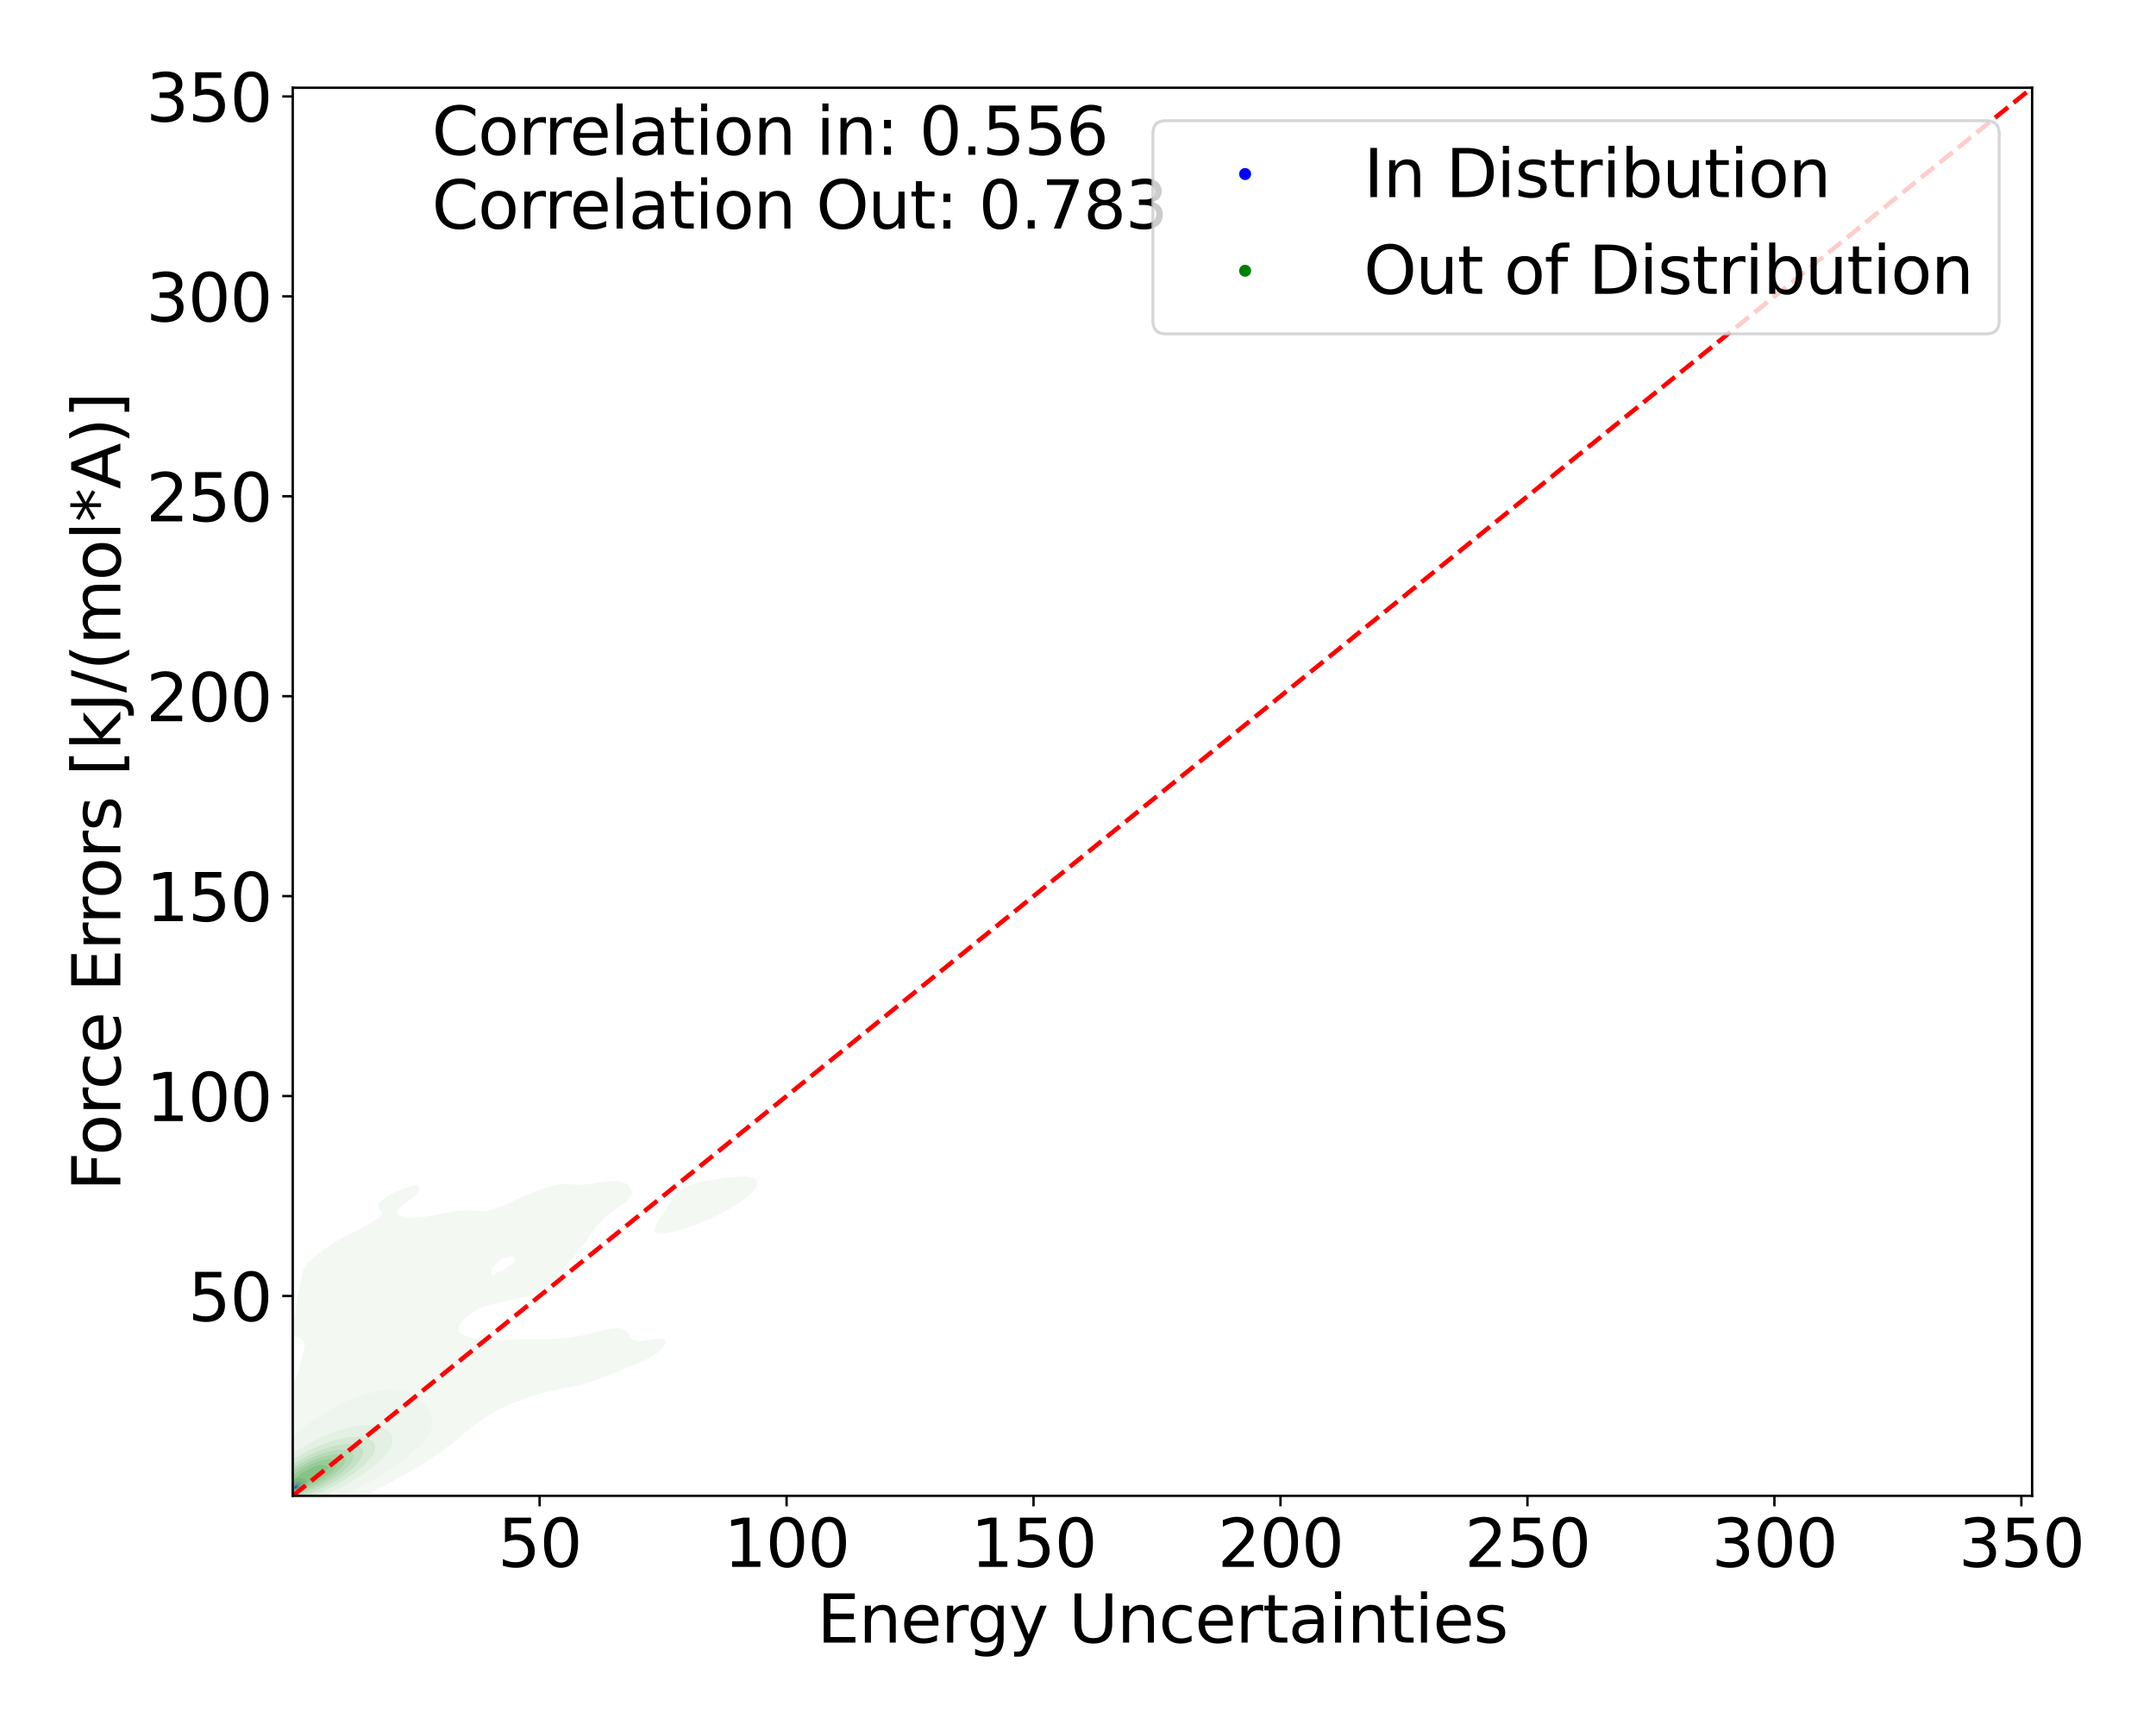 <?xml version="1.0" encoding="utf-8" standalone="no"?>
<!DOCTYPE svg PUBLIC "-//W3C//DTD SVG 1.1//EN"
  "http://www.w3.org/Graphics/SVG/1.1/DTD/svg11.dtd">
<svg xmlns:xlink="http://www.w3.org/1999/xlink" width="720pt" height="576pt" viewBox="0 0 720 576" xmlns="http://www.w3.org/2000/svg" version="1.1">
 <defs>
  <style type="text/css">*{stroke-linejoin: round; stroke-linecap: butt}</style>
 </defs>
 <g id="figure_1">
  <g id="patch_1">
   <path d="M 0 576 
L 720 576 
L 720 0 
L 0 0 
z
" style="fill: #ffffff"/>
  </g>
  <g id="axes_1">
   <g id="patch_2">
    <path d="M 97.76 499.48 
L 678.628 499.48 
L 678.628 29.3 
L 97.76 29.3 
z
" style="fill: #ffffff"/>
   </g>
   <g id="QuadContourSet_1">
    <path d="M 97.525 498.277 
L 97.703 498.412 
L 97.881 498.459 
L 98.058 498.473 
L 98.236 498.475 
L 98.413 498.469 
L 98.591 498.454 
L 98.768 498.427 
L 98.946 498.386 
L 99.124 498.324 
L 99.301 498.23 
L 99.479 498.07 
L 99.511 498.035 
L 99.656 497.991 
L 99.834 497.919 
L 100.011 497.82 
L 100.189 497.678 
L 100.284 497.586 
L 100.367 497.556 
L 100.544 497.484 
L 100.722 497.39 
L 100.899 497.279 
L 101.077 497.172 
L 101.163 497.137 
L 101.254 497.115 
L 101.432 497.065 
L 101.61 496.984 
L 101.787 496.874 
L 101.965 496.747 
L 102.035 496.688 
L 102.142 496.589 
L 102.32 496.427 
L 102.497 496.246 
L 102.503 496.239 
L 102.675 495.953 
L 102.775 495.79 
L 102.852 495.341 
L 102.675 494.904 
L 102.668 494.892 
L 102.497 494.719 
L 102.32 494.631 
L 102.147 494.444 
L 102.142 494.425 
L 102.08 493.995 
L 101.965 493.787 
L 101.787 493.688 
L 101.61 493.679 
L 101.432 493.715 
L 101.254 493.775 
L 101.077 493.802 
L 100.899 493.745 
L 100.722 493.637 
L 100.548 493.546 
L 100.544 493.542 
L 100.367 493.425 
L 100.189 493.396 
L 100.011 493.405 
L 99.834 493.408 
L 99.656 493.401 
L 99.479 493.407 
L 99.301 493.432 
L 99.124 493.477 
L 98.946 493.546 
L 98.946 493.546 
L 98.768 493.598 
L 98.591 493.677 
L 98.413 493.814 
L 98.276 493.995 
L 98.236 494.021 
L 98.058 494.197 
L 97.918 494.444 
L 97.881 494.504 
L 97.72 494.892 
L 97.703 494.945 
L 97.586 495.341 
L 97.525 495.658 
L 97.494 495.79 
L 97.391 496.239 
L 97.348 496.53 
L 97.31 496.688 
L 97.249 497.137 
L 97.259 497.586 
L 97.348 497.907 
L 97.389 498.035 
z
M 97.933 498.035 
L 97.881 498.017 
L 97.703 497.87 
L 97.565 497.586 
L 97.525 497.217 
L 97.516 497.137 
L 97.525 497.061 
L 97.553 496.688 
L 97.657 496.239 
L 97.703 496.092 
L 97.806 495.79 
L 97.881 495.581 
L 98.004 495.341 
L 98.058 495.222 
L 98.236 494.962 
L 98.32 494.892 
L 98.413 494.784 
L 98.591 494.648 
L 98.768 494.563 
L 98.946 494.506 
L 99.124 494.468 
L 99.301 494.455 
L 99.479 494.464 
L 99.656 494.482 
L 99.834 494.495 
L 100.011 494.505 
L 100.189 494.53 
L 100.367 494.6 
L 100.544 494.715 
L 100.722 494.82 
L 100.899 494.892 
L 100.899 494.892 
L 101.077 494.954 
L 101.254 495.081 
L 101.39 495.341 
L 101.388 495.79 
L 101.254 496.088 
L 101.181 496.239 
L 101.077 496.365 
L 100.899 496.553 
L 100.768 496.688 
L 100.722 496.735 
L 100.544 496.914 
L 100.367 497.058 
L 100.256 497.137 
L 100.189 497.202 
L 100.011 497.353 
L 99.834 497.47 
L 99.656 497.562 
L 99.609 497.586 
L 99.479 497.714 
L 99.301 497.838 
L 99.124 497.92 
L 98.946 497.978 
L 98.768 498.022 
L 98.691 498.035 
L 98.591 498.085 
L 98.413 498.132 
L 98.236 498.142 
L 98.058 498.108 
z
" clip-path="url(#pd29b751c05)" style="fill: #e9e9f3"/>
    <path d="M 98.058 498.108 
L 98.236 498.142 
L 98.413 498.132 
L 98.591 498.085 
L 98.691 498.035 
L 98.768 498.022 
L 98.946 497.978 
L 99.124 497.92 
L 99.301 497.838 
L 99.479 497.714 
L 99.609 497.586 
L 99.656 497.562 
L 99.834 497.47 
L 100.011 497.353 
L 100.189 497.202 
L 100.256 497.137 
L 100.367 497.058 
L 100.544 496.914 
L 100.722 496.735 
L 100.768 496.688 
L 100.899 496.553 
L 101.077 496.365 
L 101.181 496.239 
L 101.254 496.088 
L 101.388 495.79 
L 101.39 495.341 
L 101.254 495.081 
L 101.077 494.954 
L 100.899 494.892 
L 100.899 494.892 
L 100.722 494.82 
L 100.544 494.715 
L 100.367 494.6 
L 100.189 494.53 
L 100.011 494.505 
L 99.834 494.495 
L 99.656 494.482 
L 99.479 494.464 
L 99.301 494.455 
L 99.124 494.468 
L 98.946 494.506 
L 98.768 494.563 
L 98.591 494.648 
L 98.413 494.784 
L 98.32 494.892 
L 98.236 494.962 
L 98.058 495.222 
L 98.004 495.341 
L 97.881 495.581 
L 97.806 495.79 
L 97.703 496.092 
L 97.657 496.239 
L 97.553 496.688 
L 97.525 497.061 
L 97.516 497.137 
L 97.525 497.217 
L 97.565 497.586 
L 97.703 497.87 
L 97.881 498.017 
L 97.933 498.035 
z
M 97.771 497.586 
L 97.703 497.335 
L 97.661 497.137 
L 97.702 496.688 
L 97.703 496.685 
L 97.812 496.239 
L 97.881 496.054 
L 98.011 495.79 
L 98.058 495.685 
L 98.236 495.422 
L 98.334 495.341 
L 98.413 495.241 
L 98.591 495.094 
L 98.768 495.004 
L 98.946 494.944 
L 99.124 494.905 
L 99.256 494.892 
L 99.301 494.884 
L 99.479 494.892 
L 99.479 494.892 
L 99.656 494.911 
L 99.834 494.936 
L 100.011 494.98 
L 100.189 495.086 
L 100.367 495.253 
L 100.467 495.341 
L 100.544 495.435 
L 100.722 495.667 
L 100.792 495.79 
L 100.722 495.997 
L 100.67 496.239 
L 100.544 496.408 
L 100.367 496.668 
L 100.355 496.688 
L 100.189 496.867 
L 100.011 497.028 
L 99.883 497.137 
L 99.834 497.185 
L 99.656 497.351 
L 99.479 497.472 
L 99.301 497.564 
L 99.254 497.586 
L 99.124 497.689 
L 98.946 497.792 
L 98.768 497.862 
L 98.591 497.906 
L 98.413 497.927 
L 98.236 497.921 
L 98.058 497.877 
L 97.881 497.748 
z
" clip-path="url(#pd29b751c05)" style="fill: #d5d5f4"/>
    <path d="M 97.881 497.748 
L 98.058 497.877 
L 98.236 497.921 
L 98.413 497.927 
L 98.591 497.906 
L 98.768 497.862 
L 98.946 497.792 
L 99.124 497.689 
L 99.254 497.586 
L 99.301 497.564 
L 99.479 497.472 
L 99.656 497.351 
L 99.834 497.185 
L 99.883 497.137 
L 100.011 497.028 
L 100.189 496.867 
L 100.355 496.688 
L 100.367 496.668 
L 100.544 496.408 
L 100.67 496.239 
L 100.722 495.997 
L 100.792 495.79 
L 100.722 495.667 
L 100.544 495.435 
L 100.467 495.341 
L 100.367 495.253 
L 100.189 495.086 
L 100.011 494.98 
L 99.834 494.936 
L 99.656 494.911 
L 99.479 494.892 
L 99.479 494.892 
L 99.301 494.884 
L 99.256 494.892 
L 99.124 494.905 
L 98.946 494.944 
L 98.768 495.004 
L 98.591 495.094 
L 98.413 495.241 
L 98.334 495.341 
L 98.236 495.422 
L 98.058 495.685 
L 98.011 495.79 
L 97.881 496.054 
L 97.812 496.239 
L 97.703 496.685 
L 97.702 496.688 
L 97.661 497.137 
L 97.703 497.335 
L 97.771 497.586 
z
M 98.012 497.586 
L 97.881 497.373 
L 97.803 497.137 
L 97.824 496.688 
L 97.881 496.493 
L 97.959 496.239 
L 98.058 496.018 
L 98.218 495.79 
L 98.236 495.76 
L 98.413 495.545 
L 98.591 495.425 
L 98.768 495.345 
L 98.781 495.341 
L 98.946 495.25 
L 99.124 495.199 
L 99.301 495.189 
L 99.479 495.218 
L 99.656 495.273 
L 99.809 495.341 
L 99.834 495.355 
L 100.011 495.516 
L 100.189 495.79 
L 100.189 495.79 
L 100.253 496.239 
L 100.189 496.351 
L 100.029 496.688 
L 100.011 496.707 
L 99.834 496.911 
L 99.656 497.088 
L 99.606 497.137 
L 99.479 497.258 
L 99.301 497.387 
L 99.124 497.487 
L 98.946 497.566 
L 98.892 497.586 
L 98.768 497.656 
L 98.591 497.719 
L 98.413 497.744 
L 98.236 497.724 
L 98.058 497.632 
z
" clip-path="url(#pd29b751c05)" style="fill: #bdbdf5"/>
    <path d="M 98.058 497.632 
L 98.236 497.724 
L 98.413 497.744 
L 98.591 497.719 
L 98.768 497.656 
L 98.892 497.586 
L 98.946 497.566 
L 99.124 497.487 
L 99.301 497.387 
L 99.479 497.258 
L 99.606 497.137 
L 99.656 497.088 
L 99.834 496.911 
L 100.011 496.707 
L 100.029 496.688 
L 100.189 496.351 
L 100.253 496.239 
L 100.189 495.79 
L 100.189 495.79 
L 100.011 495.516 
L 99.834 495.355 
L 99.809 495.341 
L 99.656 495.273 
L 99.479 495.218 
L 99.301 495.189 
L 99.124 495.199 
L 98.946 495.25 
L 98.781 495.341 
L 98.768 495.345 
L 98.591 495.425 
L 98.413 495.545 
L 98.236 495.76 
L 98.218 495.79 
L 98.058 496.018 
L 97.959 496.239 
L 97.881 496.493 
L 97.824 496.688 
L 97.803 497.137 
L 97.881 497.373 
L 98.012 497.586 
z
M 98.25 497.586 
L 98.236 497.584 
L 98.058 497.462 
L 97.895 497.137 
L 97.905 496.688 
L 98.05 496.239 
L 98.058 496.221 
L 98.236 495.917 
L 98.361 495.79 
L 98.413 495.724 
L 98.591 495.573 
L 98.768 495.479 
L 98.946 495.418 
L 99.124 495.385 
L 99.301 495.386 
L 99.479 495.426 
L 99.656 495.507 
L 99.834 495.654 
L 99.938 495.79 
L 100.011 496.09 
L 100.043 496.239 
L 100.011 496.306 
L 99.866 496.688 
L 99.834 496.726 
L 99.656 496.93 
L 99.479 497.108 
L 99.448 497.137 
L 99.301 497.262 
L 99.124 497.379 
L 98.946 497.471 
L 98.768 497.54 
L 98.591 497.586 
L 98.591 497.586 
L 98.413 497.614 
z
" clip-path="url(#pd29b751c05)" style="fill: #a5a5f7"/>
    <path d="M 98.413 497.614 
L 98.591 497.586 
L 98.591 497.586 
L 98.768 497.54 
L 98.946 497.471 
L 99.124 497.379 
L 99.301 497.262 
L 99.448 497.137 
L 99.479 497.108 
L 99.656 496.93 
L 99.834 496.726 
L 99.866 496.688 
L 100.011 496.306 
L 100.043 496.239 
L 100.011 496.09 
L 99.938 495.79 
L 99.834 495.654 
L 99.656 495.507 
L 99.479 495.426 
L 99.301 495.386 
L 99.124 495.385 
L 98.946 495.418 
L 98.768 495.479 
L 98.591 495.573 
L 98.413 495.724 
L 98.361 495.79 
L 98.236 495.917 
L 98.058 496.221 
L 98.05 496.239 
L 97.905 496.688 
L 97.895 497.137 
L 98.058 497.462 
L 98.236 497.584 
L 98.25 497.586 
z
M 98.058 497.137 
L 98.058 497.137 
L 98.04 496.688 
L 98.058 496.631 
L 98.211 496.239 
L 98.236 496.196 
L 98.413 495.975 
L 98.591 495.839 
L 98.684 495.79 
L 98.768 495.736 
L 98.946 495.67 
L 99.124 495.65 
L 99.301 495.683 
L 99.479 495.777 
L 99.497 495.79 
L 99.656 496.045 
L 99.733 496.239 
L 99.656 496.494 
L 99.607 496.688 
L 99.479 496.834 
L 99.301 497.015 
L 99.169 497.137 
L 99.124 497.171 
L 98.946 497.287 
L 98.768 497.37 
L 98.591 497.418 
L 98.413 497.422 
L 98.236 497.354 
z
" clip-path="url(#pd29b751c05)" style="fill: #8989f8"/>
    <path d="M 98.236 497.354 
L 98.413 497.422 
L 98.591 497.418 
L 98.768 497.37 
L 98.946 497.287 
L 99.124 497.171 
L 99.169 497.137 
L 99.301 497.015 
L 99.479 496.834 
L 99.607 496.688 
L 99.656 496.494 
L 99.733 496.239 
L 99.656 496.045 
L 99.497 495.79 
L 99.479 495.777 
L 99.301 495.683 
L 99.124 495.65 
L 98.946 495.67 
L 98.768 495.736 
L 98.684 495.79 
L 98.591 495.839 
L 98.413 495.975 
L 98.236 496.196 
L 98.211 496.239 
L 98.058 496.631 
L 98.04 496.688 
L 98.058 497.137 
L 98.058 497.137 
z
M 98.159 497.137 
L 98.113 496.688 
L 98.236 496.373 
L 98.303 496.239 
L 98.413 496.097 
L 98.591 495.951 
L 98.768 495.859 
L 98.946 495.804 
L 99.124 495.792 
L 99.301 495.854 
L 99.479 496.041 
L 99.584 496.239 
L 99.479 496.688 
L 99.479 496.688 
L 99.301 496.881 
L 99.124 497.05 
L 99.023 497.137 
L 98.946 497.189 
L 98.768 497.279 
L 98.591 497.328 
L 98.413 497.323 
L 98.236 497.231 
z
" clip-path="url(#pd29b751c05)" style="fill: #6b6bfa"/>
    <path d="M 98.236 497.231 
L 98.413 497.323 
L 98.591 497.328 
L 98.768 497.279 
L 98.946 497.189 
L 99.023 497.137 
L 99.124 497.05 
L 99.301 496.881 
L 99.479 496.688 
L 99.479 496.688 
L 99.584 496.239 
L 99.479 496.041 
L 99.301 495.854 
L 99.124 495.792 
L 98.946 495.804 
L 98.768 495.859 
L 98.591 495.951 
L 98.413 496.097 
L 98.303 496.239 
L 98.236 496.373 
L 98.113 496.688 
L 98.159 497.137 
z
M 98.38 497.137 
L 98.236 496.688 
L 98.413 496.333 
L 98.476 496.239 
L 98.591 496.137 
L 98.768 496.046 
L 98.946 496.01 
L 99.124 496.042 
L 99.301 496.181 
L 99.344 496.239 
L 99.301 496.493 
L 99.273 496.688 
L 99.124 496.841 
L 98.946 496.995 
L 98.768 497.124 
L 98.739 497.137 
L 98.591 497.178 
L 98.413 497.158 
z
" clip-path="url(#pd29b751c05)" style="fill: #5050fb"/>
    <path d="M 98.413 497.158 
L 98.591 497.178 
L 98.739 497.137 
L 98.768 497.124 
L 98.946 496.995 
L 99.124 496.841 
L 99.273 496.688 
L 99.301 496.493 
L 99.344 496.239 
L 99.301 496.181 
L 99.124 496.042 
L 98.946 496.01 
L 98.768 496.046 
L 98.591 496.137 
L 98.476 496.239 
L 98.413 496.333 
L 98.236 496.688 
L 98.38 497.137 
z
M 98.396 496.688 
L 98.413 496.654 
L 98.591 496.413 
L 98.768 496.239 
L 98.768 496.239 
L 98.946 496.223 
L 98.99 496.239 
L 99.053 496.688 
L 98.946 496.782 
L 98.768 496.887 
L 98.591 496.915 
L 98.413 496.737 
z
" clip-path="url(#pd29b751c05)" style="fill: #2e2efd"/>
    <path d="M 98.413 496.737 
L 98.591 496.915 
L 98.768 496.887 
L 98.946 496.782 
L 99.053 496.688 
L 98.99 496.239 
L 98.946 496.223 
L 98.768 496.239 
L 98.768 496.239 
L 98.591 496.413 
L 98.413 496.654 
L 98.396 496.688 
z
" clip-path="url(#pd29b751c05)" style="fill: #0e0efe"/>
   </g>
   <g id="QuadContourSet_2">
    <path d="M 71.379 513.119 
L 74.596 513.636 
L 77.812 513.622 
L 81.028 513.325 
L 83.55 512.852 
L 84.245 512.752 
L 87.436 512.021 
L 87.461 512.016 
L 90.645 511.19 
L 90.678 511.181 
L 93.596 510.358 
L 93.894 510.269 
L 96.383 509.527 
L 97.111 509.278 
L 98.988 508.695 
L 100.327 508.185 
L 101.331 507.864 
L 103.432 507.032 
L 103.544 506.986 
L 105.906 506.201 
L 106.76 505.816 
L 108.075 505.37 
L 109.885 504.538 
L 109.977 504.494 
L 112.207 503.707 
L 113.193 503.198 
L 114.092 502.875 
L 115.967 502.044 
L 116.409 501.799 
L 117.982 501.212 
L 119.506 500.381 
L 119.626 500.31 
L 121.589 499.55 
L 122.842 498.78 
L 123.001 498.718 
L 125.006 497.887 
L 126.059 497.204 
L 126.426 497.055 
L 128.28 496.224 
L 129.275 495.547 
L 129.643 495.392 
L 131.431 494.561 
L 132.492 493.808 
L 132.671 493.73 
L 134.457 492.898 
L 135.622 492.067 
L 135.708 492.001 
L 137.343 491.235 
L 138.571 490.404 
L 138.925 490.124 
L 140.055 489.572 
L 141.38 488.741 
L 142.141 488.112 
L 142.539 487.91 
L 144.003 487.078 
L 145.056 486.247 
L 145.358 485.978 
L 146.376 485.415 
L 147.578 484.584 
L 148.489 483.752 
L 148.574 483.671 
L 149.816 482.921 
L 150.885 482.09 
L 151.733 481.258 
L 151.79 481.199 
L 152.976 480.427 
L 153.998 479.595 
L 154.843 478.764 
L 155.007 478.593 
L 155.983 477.932 
L 157.03 477.101 
L 157.938 476.27 
L 158.223 475.996 
L 159.075 475.438 
L 160.222 474.607 
L 161.274 473.775 
L 161.44 473.644 
L 162.634 472.944 
L 163.96 472.112 
L 164.656 471.672 
L 165.438 471.281 
L 167.05 470.45 
L 167.873 470.024 
L 168.81 469.618 
L 170.674 468.787 
L 171.089 468.603 
L 172.786 467.955 
L 174.306 467.352 
L 174.997 467.124 
L 177.364 466.292 
L 177.522 466.236 
L 180.13 465.461 
L 180.739 465.265 
L 183.26 464.63 
L 183.955 464.431 
L 186.922 463.798 
L 187.171 463.736 
L 190.388 463.14 
L 191.237 462.967 
L 193.604 462.462 
L 194.758 462.135 
L 196.821 461.56 
L 197.55 461.304 
L 199.985 460.472 
L 200.037 460.454 
L 202.093 459.641 
L 203.254 459.194 
L 204.227 458.81 
L 206.313 457.978 
L 206.47 457.914 
L 208.351 457.147 
L 209.687 456.604 
L 210.437 456.315 
L 212.395 455.484 
L 212.903 455.265 
L 214.317 454.652 
L 216.014 453.821 
L 216.12 453.768 
L 217.56 452.99 
L 218.83 452.158 
L 219.336 451.812 
L 219.993 451.327 
L 220.866 450.495 
L 221.577 449.664 
L 222.179 448.832 
L 222.552 448.045 
L 222.568 448.001 
L 222.552 447.919 
L 221.876 447.17 
L 219.336 446.868 
L 217.832 447.17 
L 216.12 447.488 
L 212.903 448.001 
L 212.903 448.001 
L 212.903 448.001 
L 211.173 447.17 
L 210.404 446.338 
L 209.858 445.507 
L 209.687 445.277 
L 209.233 444.675 
L 207.814 443.844 
L 206.47 443.469 
L 203.254 443.767 
L 202.963 443.844 
L 200.037 444.511 
L 199.431 444.675 
L 196.821 445.353 
L 196.164 445.507 
L 193.604 446.108 
L 192.254 446.338 
L 190.388 446.66 
L 187.171 446.985 
L 183.955 447.141 
L 182.081 447.17 
L 180.739 447.188 
L 177.522 447.217 
L 174.306 447.281 
L 171.089 447.374 
L 167.873 447.476 
L 164.656 447.537 
L 161.44 447.411 
L 159.81 447.17 
L 158.223 446.868 
L 156.333 446.338 
L 155.007 445.876 
L 154.202 445.507 
L 153.242 444.675 
L 153.01 443.844 
L 153.214 443.013 
L 153.659 442.181 
L 154.252 441.35 
L 154.955 440.518 
L 155.007 440.463 
L 155.865 439.687 
L 156.863 438.855 
L 158.02 438.024 
L 158.223 437.888 
L 159.515 437.193 
L 161.44 436.402 
L 161.56 436.361 
L 164.392 435.53 
L 164.656 435.47 
L 167.873 434.715 
L 167.954 434.698 
L 171.089 434.009 
L 171.827 433.867 
L 174.306 433.275 
L 175.333 433.035 
L 177.522 432.339 
L 177.899 432.204 
L 179.901 431.373 
L 180.739 430.871 
L 181.307 430.541 
L 182.597 429.71 
L 183.519 428.878 
L 183.955 428.391 
L 184.376 428.047 
L 185.307 427.215 
L 186.025 426.384 
L 186.617 425.553 
L 187.171 424.721 
L 187.171 424.72 
L 188.044 423.89 
L 188.744 423.058 
L 189.369 422.227 
L 189.99 421.395 
L 190.388 420.905 
L 190.738 420.564 
L 191.495 419.733 
L 192.175 418.901 
L 192.851 418.07 
L 193.576 417.238 
L 193.604 417.205 
L 194.278 416.407 
L 194.9 415.575 
L 195.489 414.744 
L 196.069 413.913 
L 196.652 413.081 
L 196.821 412.837 
L 197.198 412.25 
L 197.738 411.418 
L 198.316 410.587 
L 198.951 409.755 
L 199.663 408.924 
L 200.037 408.539 
L 200.469 408.093 
L 201.33 407.261 
L 202.247 406.43 
L 203.241 405.598 
L 203.254 405.588 
L 204.341 404.767 
L 205.435 403.935 
L 206.47 403.145 
L 206.535 403.104 
L 207.733 402.273 
L 208.789 401.441 
L 209.659 400.61 
L 209.687 400.573 
L 210.498 399.778 
L 210.958 398.947 
L 211.045 398.115 
L 210.833 397.284 
L 210.392 396.453 
L 209.711 395.621 
L 209.687 395.6 
L 208.187 394.79 
L 206.47 394.327 
L 203.254 394.366 
L 200.389 394.79 
L 200.037 394.84 
L 196.821 395.409 
L 194.353 395.621 
L 193.604 395.698 
L 192.69 395.621 
L 190.388 395.411 
L 187.171 395.426 
L 186.385 395.621 
L 183.955 396.091 
L 182.917 396.453 
L 180.739 397.125 
L 180.329 397.284 
L 178.213 398.115 
L 177.522 398.375 
L 176.126 398.947 
L 174.322 399.778 
L 174.306 399.786 
L 172.358 400.61 
L 171.089 401.258 
L 170.601 401.441 
L 168.698 402.273 
L 167.873 402.698 
L 166.591 403.104 
L 164.656 403.914 
L 164.515 403.935 
L 161.44 404.507 
L 158.223 404.28 
L 155.007 404.135 
L 151.79 404.466 
L 150.209 404.767 
L 148.574 405.028 
L 145.767 405.598 
L 145.358 405.673 
L 142.141 406.26 
L 140.638 406.43 
L 138.925 406.64 
L 135.708 406.569 
L 134.774 406.43 
L 132.794 405.598 
L 132.563 404.767 
L 132.965 403.935 
L 133.724 403.104 
L 134.812 402.273 
L 135.708 401.771 
L 136.032 401.441 
L 136.88 400.61 
L 137.809 399.778 
L 138.925 398.963 
L 138.94 398.947 
L 139.554 398.115 
L 140.011 397.284 
L 140.127 396.453 
L 138.925 395.696 
L 135.912 396.453 
L 135.708 396.486 
L 133.889 397.284 
L 132.492 397.801 
L 131.877 398.115 
L 130.35 398.947 
L 129.275 399.525 
L 128.883 399.778 
L 127.834 400.61 
L 126.957 401.441 
L 126.386 402.273 
L 126.319 403.104 
L 126.837 403.935 
L 127.522 404.767 
L 127.624 405.598 
L 126.838 406.43 
L 126.059 406.828 
L 125.573 407.261 
L 124.278 408.093 
L 122.842 408.907 
L 122.814 408.924 
L 121.232 409.755 
L 119.745 410.587 
L 119.626 410.646 
L 118.044 411.418 
L 116.57 412.25 
L 116.409 412.334 
L 114.885 413.081 
L 113.474 413.913 
L 113.193 414.076 
L 111.931 414.744 
L 110.611 415.575 
L 109.977 415.997 
L 109.303 416.407 
L 108.073 417.238 
L 106.998 418.07 
L 106.76 418.257 
L 105.892 418.901 
L 104.916 419.733 
L 104.047 420.564 
L 103.544 421.087 
L 103.227 421.395 
L 102.501 422.227 
L 101.902 423.058 
L 101.42 423.89 
L 101.061 424.721 
L 100.827 425.553 
L 100.694 426.384 
L 100.606 427.215 
L 100.51 428.047 
L 100.373 428.878 
L 100.327 429.076 
L 100.141 429.71 
L 99.869 430.541 
L 99.61 431.373 
L 99.391 432.204 
L 99.227 433.035 
L 99.123 433.867 
L 99.071 434.698 
L 99.037 435.53 
L 98.974 436.361 
L 98.84 437.193 
L 98.622 438.024 
L 98.334 438.855 
L 97.999 439.687 
L 97.635 440.518 
L 97.257 441.35 
L 97.111 441.699 
L 96.89 442.181 
L 96.632 443.013 
L 96.548 443.844 
L 96.73 444.675 
L 97.111 445.226 
L 97.455 445.507 
L 99.206 446.338 
L 100.327 446.797 
L 100.856 447.17 
L 101.511 448.001 
L 101.731 448.832 
L 101.707 449.664 
L 101.555 450.495 
L 101.34 451.327 
L 101.101 452.158 
L 100.864 452.99 
L 100.649 453.821 
L 100.472 454.652 
L 100.331 455.484 
L 100.327 455.506 
L 100.167 456.315 
L 99.954 457.147 
L 99.661 457.978 
L 99.289 458.81 
L 98.868 459.641 
L 98.432 460.472 
L 98.001 461.304 
L 97.584 462.135 
L 97.185 462.967 
L 97.111 463.125 
L 96.681 463.798 
L 96.216 464.63 
L 95.812 465.461 
L 95.454 466.292 
L 95.129 467.124 
L 94.822 467.955 
L 94.525 468.787 
L 94.227 469.618 
L 93.926 470.45 
L 93.894 470.527 
L 93.45 471.281 
L 92.941 472.112 
L 92.43 472.944 
L 91.928 473.775 
L 91.442 474.607 
L 90.98 475.438 
L 90.678 475.994 
L 90.441 476.27 
L 89.716 477.101 
L 89.054 477.932 
L 88.459 478.764 
L 87.932 479.595 
L 87.474 480.427 
L 87.461 480.449 
L 86.671 481.258 
L 85.962 482.09 
L 85.351 482.921 
L 84.828 483.752 
L 84.386 484.584 
L 84.245 484.86 
L 83.683 485.415 
L 82.897 486.247 
L 82.219 487.078 
L 81.648 487.91 
L 81.183 488.741 
L 81.028 489.029 
L 80.359 489.572 
L 79.431 490.404 
L 78.701 491.235 
L 78.147 492.067 
L 77.812 492.694 
L 77.528 492.898 
L 76.421 493.73 
L 75.618 494.561 
L 75.038 495.392 
L 74.616 496.224 
L 74.596 496.266 
L 73.497 497.055 
L 72.667 497.887 
L 72.074 498.718 
L 71.639 499.55 
L 71.379 500.169 
L 71.117 500.381 
L 70.216 501.212 
L 69.567 502.044 
L 69.09 502.875 
L 68.73 503.707 
L 68.451 504.538 
L 68.231 505.37 
L 68.163 505.689 
L 68.163 506.201 
L 68.163 507.032 
L 68.163 507.864 
L 68.163 508.695 
L 68.163 509.527 
L 68.163 510.358 
L 68.163 510.899 
L 68.315 511.19 
L 69.09 512.021 
L 70.654 512.852 
z
M 79.97 509.527 
L 77.812 509.249 
L 76.419 508.695 
L 75.253 507.864 
L 74.713 507.032 
L 74.596 506.625 
L 74.434 506.201 
L 74.352 505.37 
L 74.472 504.538 
L 74.596 504.201 
L 74.681 503.707 
L 74.892 502.875 
L 75.169 502.044 
L 75.523 501.212 
L 75.983 500.381 
L 76.589 499.55 
L 77.407 498.718 
L 77.812 498.374 
L 78.064 497.887 
L 78.569 497.055 
L 79.23 496.224 
L 80.128 495.392 
L 81.028 494.748 
L 81.148 494.561 
L 81.724 493.73 
L 82.497 492.898 
L 83.561 492.067 
L 84.245 491.615 
L 84.525 491.235 
L 85.229 490.404 
L 86.179 489.572 
L 87.461 488.741 
L 87.461 488.741 
L 88.121 487.91 
L 88.988 487.078 
L 90.111 486.247 
L 90.678 485.856 
L 91.055 485.415 
L 91.851 484.584 
L 92.844 483.752 
L 93.894 483.005 
L 93.971 482.921 
L 94.724 482.09 
L 95.639 481.258 
L 96.727 480.427 
L 97.111 480.141 
L 97.649 479.595 
L 98.564 478.764 
L 99.644 477.932 
L 100.327 477.445 
L 100.716 477.101 
L 101.709 476.27 
L 102.865 475.438 
L 103.544 474.978 
L 104.026 474.607 
L 105.157 473.775 
L 106.454 472.944 
L 106.76 472.745 
L 107.691 472.112 
L 109.033 471.281 
L 109.977 470.728 
L 110.466 470.45 
L 111.949 469.618 
L 113.193 468.977 
L 113.596 468.787 
L 115.366 467.955 
L 116.409 467.495 
L 117.364 467.124 
L 119.626 466.294 
L 119.632 466.292 
L 122.196 465.461 
L 122.842 465.256 
L 125.239 464.63 
L 126.059 464.403 
L 129.275 463.803 
L 129.431 463.798 
L 132.492 463.684 
L 133.046 463.798 
L 135.708 464.438 
L 136.135 464.63 
L 137.908 465.461 
L 138.925 466.019 
L 139.319 466.292 
L 140.334 467.124 
L 141.101 467.955 
L 141.71 468.787 
L 142.141 469.464 
L 142.237 469.618 
L 142.774 470.45 
L 143.284 471.281 
L 143.742 472.112 
L 144.114 472.944 
L 144.374 473.775 
L 144.508 474.607 
L 144.518 475.438 
L 144.41 476.27 
L 144.192 477.101 
L 143.867 477.932 
L 143.432 478.764 
L 142.873 479.595 
L 142.167 480.427 
L 142.141 480.452 
L 141.604 481.258 
L 140.944 482.09 
L 140.14 482.921 
L 139.14 483.752 
L 138.925 483.911 
L 138.335 484.584 
L 137.459 485.415 
L 136.348 486.247 
L 135.708 486.653 
L 135.286 487.078 
L 134.317 487.91 
L 133.04 488.741 
L 132.492 489.049 
L 131.912 489.572 
L 130.776 490.404 
L 129.275 491.205 
L 129.24 491.235 
L 128.209 492.067 
L 126.752 492.898 
L 126.059 493.233 
L 125.413 493.73 
L 124.021 494.561 
L 122.842 495.103 
L 122.439 495.392 
L 121.054 496.224 
L 119.626 496.848 
L 119.315 497.055 
L 117.869 497.887 
L 116.409 498.493 
L 116.043 498.718 
L 114.45 499.55 
L 113.193 500.047 
L 112.6 500.381 
L 110.736 501.212 
L 109.977 501.499 
L 108.916 502.044 
L 106.76 502.837 
L 106.679 502.875 
L 104.848 503.707 
L 103.544 504.163 
L 102.654 504.538 
L 100.327 505.323 
L 100.201 505.37 
L 97.905 506.201 
L 97.111 506.454 
L 95.312 507.032 
L 93.894 507.455 
L 92.349 507.864 
L 90.678 508.315 
L 88.812 508.695 
L 87.461 509.008 
L 84.245 509.466 
L 82.805 509.527 
L 81.028 509.639 
z
M 164.17 425.553 
L 163.93 424.721 
L 164.123 423.89 
L 164.554 423.058 
L 164.656 422.914 
L 165.47 422.227 
L 166.356 421.395 
L 167.474 420.564 
L 167.873 420.332 
L 169.996 419.733 
L 171.089 419.425 
L 171.787 419.733 
L 172.039 420.564 
L 171.625 421.395 
L 171.089 422.102 
L 170.823 422.227 
L 169.254 423.058 
L 168.326 423.89 
L 167.873 424.313 
L 166.228 424.721 
L 164.995 425.553 
L 164.656 425.864 
z
M 219.336 412.072 
L 222.552 411.85 
L 224.109 411.418 
L 225.769 411.092 
L 227.255 410.587 
L 228.985 410.126 
L 229.926 409.755 
L 232.202 408.99 
L 232.354 408.924 
L 234.332 408.093 
L 235.418 407.691 
L 236.35 407.261 
L 238.176 406.43 
L 238.635 406.235 
L 239.923 405.598 
L 241.544 404.767 
L 241.851 404.612 
L 243.119 403.935 
L 244.528 403.104 
L 245.068 402.778 
L 245.945 402.273 
L 247.18 401.441 
L 248.284 400.636 
L 248.327 400.61 
L 249.462 399.778 
L 250.389 398.947 
L 251.208 398.115 
L 251.501 397.769 
L 251.975 397.284 
L 252.534 396.453 
L 252.861 395.621 
L 252.892 394.79 
L 252.448 393.958 
L 251.501 393.302 
L 250.674 393.127 
L 248.284 392.783 
L 245.068 392.96 
L 243.718 393.127 
L 241.851 393.391 
L 238.635 393.849 
L 237.866 393.958 
L 235.418 394.335 
L 233.469 394.79 
L 232.202 395.09 
L 230.723 395.621 
L 228.985 396.274 
L 228.594 396.453 
L 227.135 397.284 
L 226.003 398.115 
L 225.769 398.343 
L 225.204 398.947 
L 224.678 399.778 
L 224.266 400.61 
L 223.859 401.441 
L 223.403 402.273 
L 222.887 403.104 
L 222.552 403.583 
L 222.332 403.935 
L 221.77 404.767 
L 221.2 405.598 
L 220.633 406.43 
L 220.081 407.261 
L 219.548 408.093 
L 219.336 408.456 
L 219.088 408.924 
L 218.755 409.755 
L 218.573 410.587 
L 218.677 411.418 
z
" clip-path="url(#pd29b751c05)" style="fill: #e9f2e9; fill-opacity: 0.5"/>
    <path d="M 81.028 509.639 
L 82.805 509.527 
L 84.245 509.466 
L 87.461 509.008 
L 88.812 508.695 
L 90.678 508.315 
L 92.349 507.864 
L 93.894 507.455 
L 95.312 507.032 
L 97.111 506.454 
L 97.905 506.201 
L 100.201 505.37 
L 100.327 505.323 
L 102.654 504.538 
L 103.544 504.163 
L 104.848 503.707 
L 106.679 502.875 
L 106.76 502.837 
L 108.916 502.044 
L 109.977 501.499 
L 110.736 501.212 
L 112.6 500.381 
L 113.193 500.047 
L 114.45 499.55 
L 116.043 498.718 
L 116.409 498.493 
L 117.869 497.887 
L 119.315 497.055 
L 119.626 496.848 
L 121.054 496.224 
L 122.439 495.392 
L 122.842 495.103 
L 124.021 494.561 
L 125.413 493.73 
L 126.059 493.233 
L 126.752 492.898 
L 128.209 492.067 
L 129.24 491.235 
L 129.275 491.205 
L 130.776 490.404 
L 131.912 489.572 
L 132.492 489.049 
L 133.04 488.741 
L 134.317 487.91 
L 135.286 487.078 
L 135.708 486.653 
L 136.348 486.247 
L 137.459 485.415 
L 138.335 484.584 
L 138.925 483.911 
L 139.14 483.752 
L 140.14 482.921 
L 140.944 482.09 
L 141.604 481.258 
L 142.141 480.452 
L 142.167 480.427 
L 142.873 479.595 
L 143.432 478.764 
L 143.867 477.932 
L 144.192 477.101 
L 144.41 476.27 
L 144.518 475.438 
L 144.508 474.607 
L 144.374 473.775 
L 144.114 472.944 
L 143.742 472.112 
L 143.284 471.281 
L 142.774 470.45 
L 142.237 469.618 
L 142.141 469.464 
L 141.71 468.787 
L 141.101 467.955 
L 140.334 467.124 
L 139.319 466.292 
L 138.925 466.019 
L 137.908 465.461 
L 136.135 464.63 
L 135.708 464.438 
L 133.046 463.798 
L 132.492 463.684 
L 129.431 463.798 
L 129.275 463.803 
L 126.059 464.403 
L 125.239 464.63 
L 122.842 465.256 
L 122.196 465.461 
L 119.632 466.292 
L 119.626 466.294 
L 117.364 467.124 
L 116.409 467.495 
L 115.366 467.955 
L 113.596 468.787 
L 113.193 468.977 
L 111.949 469.618 
L 110.466 470.45 
L 109.977 470.728 
L 109.033 471.281 
L 107.691 472.112 
L 106.76 472.745 
L 106.454 472.944 
L 105.157 473.775 
L 104.026 474.607 
L 103.544 474.978 
L 102.865 475.438 
L 101.709 476.27 
L 100.716 477.101 
L 100.327 477.445 
L 99.644 477.932 
L 98.564 478.764 
L 97.649 479.595 
L 97.111 480.141 
L 96.727 480.427 
L 95.639 481.258 
L 94.724 482.09 
L 93.971 482.921 
L 93.894 483.005 
L 92.844 483.752 
L 91.851 484.584 
L 91.055 485.415 
L 90.678 485.856 
L 90.111 486.247 
L 88.988 487.078 
L 88.121 487.91 
L 87.461 488.741 
L 87.461 488.741 
L 86.179 489.572 
L 85.229 490.404 
L 84.525 491.235 
L 84.245 491.615 
L 83.561 492.067 
L 82.497 492.898 
L 81.724 493.73 
L 81.148 494.561 
L 81.028 494.748 
L 80.128 495.392 
L 79.23 496.224 
L 78.569 497.055 
L 78.064 497.887 
L 77.812 498.374 
L 77.407 498.718 
L 76.589 499.55 
L 75.983 500.381 
L 75.523 501.212 
L 75.169 502.044 
L 74.892 502.875 
L 74.681 503.707 
L 74.596 504.201 
L 74.472 504.538 
L 74.352 505.37 
L 74.434 506.201 
L 74.596 506.625 
L 74.713 507.032 
L 75.253 507.864 
L 76.419 508.695 
L 77.812 509.249 
L 79.97 509.527 
z
M 83.637 505.37 
L 81.971 504.538 
L 81.285 503.707 
L 81.056 502.875 
L 81.065 502.044 
L 81.213 501.212 
L 81.459 500.381 
L 81.792 499.55 
L 82.222 498.718 
L 82.773 497.887 
L 83.491 497.055 
L 84.245 496.376 
L 84.342 496.224 
L 84.924 495.392 
L 85.642 494.561 
L 86.572 493.73 
L 87.461 493.098 
L 87.629 492.898 
L 88.38 492.067 
L 89.346 491.235 
L 90.636 490.404 
L 90.678 490.378 
L 91.485 489.572 
L 92.555 488.741 
L 93.894 487.948 
L 93.939 487.91 
L 94.907 487.078 
L 96.161 486.247 
L 97.111 485.712 
L 97.508 485.415 
L 98.703 484.584 
L 100.241 483.752 
L 100.327 483.705 
L 101.504 482.921 
L 103.05 482.09 
L 103.544 481.835 
L 104.562 481.258 
L 106.244 480.427 
L 106.76 480.179 
L 107.996 479.595 
L 109.977 478.764 
L 109.977 478.764 
L 112.152 477.932 
L 113.193 477.549 
L 114.829 477.101 
L 116.409 476.644 
L 118.622 476.27 
L 119.626 476.074 
L 122.842 475.893 
L 126.059 476.267 
L 126.069 476.27 
L 128.415 477.101 
L 129.275 477.564 
L 129.77 477.932 
L 130.558 478.764 
L 131.006 479.595 
L 131.201 480.427 
L 131.201 481.258 
L 131.043 482.09 
L 130.742 482.921 
L 130.3 483.752 
L 129.699 484.584 
L 129.275 485.042 
L 129.05 485.415 
L 128.451 486.247 
L 127.714 487.078 
L 126.782 487.91 
L 126.059 488.437 
L 125.79 488.741 
L 124.945 489.572 
L 123.862 490.404 
L 122.842 491.026 
L 122.618 491.235 
L 121.617 492.067 
L 120.281 492.898 
L 119.626 493.244 
L 119.01 493.73 
L 117.716 494.561 
L 116.409 495.203 
L 116.141 495.392 
L 114.825 496.224 
L 113.193 496.972 
L 113.059 497.055 
L 111.642 497.887 
L 109.977 498.599 
L 109.76 498.718 
L 108.135 499.55 
L 106.76 500.099 
L 106.171 500.381 
L 104.182 501.212 
L 103.544 501.451 
L 102.11 502.044 
L 100.327 502.671 
L 99.733 502.875 
L 97.163 503.707 
L 97.111 503.723 
L 94.251 504.538 
L 93.894 504.64 
L 90.678 505.324 
L 90.213 505.37 
L 87.461 505.723 
L 84.245 505.557 
z
" clip-path="url(#pd29b751c05)" style="fill: #deedde; fill-opacity: 0.5"/>
    <path d="M 84.245 505.557 
L 87.461 505.723 
L 90.213 505.37 
L 90.678 505.324 
L 93.894 504.64 
L 94.251 504.538 
L 97.111 503.723 
L 97.163 503.707 
L 99.733 502.875 
L 100.327 502.671 
L 102.11 502.044 
L 103.544 501.451 
L 104.182 501.212 
L 106.171 500.381 
L 106.76 500.099 
L 108.135 499.55 
L 109.76 498.718 
L 109.977 498.599 
L 111.642 497.887 
L 113.059 497.055 
L 113.193 496.972 
L 114.825 496.224 
L 116.141 495.392 
L 116.409 495.203 
L 117.716 494.561 
L 119.01 493.73 
L 119.626 493.244 
L 120.281 492.898 
L 121.617 492.067 
L 122.618 491.235 
L 122.842 491.026 
L 123.862 490.404 
L 124.945 489.572 
L 125.79 488.741 
L 126.059 488.437 
L 126.782 487.91 
L 127.714 487.078 
L 128.451 486.247 
L 129.05 485.415 
L 129.275 485.042 
L 129.699 484.584 
L 130.3 483.752 
L 130.742 482.921 
L 131.043 482.09 
L 131.201 481.258 
L 131.201 480.427 
L 131.006 479.595 
L 130.558 478.764 
L 129.77 477.932 
L 129.275 477.564 
L 128.415 477.101 
L 126.069 476.27 
L 126.059 476.267 
L 122.842 475.893 
L 119.626 476.074 
L 118.622 476.27 
L 116.409 476.644 
L 114.829 477.101 
L 113.193 477.549 
L 112.152 477.932 
L 109.977 478.764 
L 109.977 478.764 
L 107.996 479.595 
L 106.76 480.179 
L 106.244 480.427 
L 104.562 481.258 
L 103.544 481.835 
L 103.05 482.09 
L 101.504 482.921 
L 100.327 483.705 
L 100.241 483.752 
L 98.703 484.584 
L 97.508 485.415 
L 97.111 485.712 
L 96.161 486.247 
L 94.907 487.078 
L 93.939 487.91 
L 93.894 487.948 
L 92.555 488.741 
L 91.485 489.572 
L 90.678 490.378 
L 90.636 490.404 
L 89.346 491.235 
L 88.38 492.067 
L 87.629 492.898 
L 87.461 493.098 
L 86.572 493.73 
L 85.642 494.561 
L 84.924 495.392 
L 84.342 496.224 
L 84.245 496.376 
L 83.491 497.055 
L 82.773 497.887 
L 82.222 498.718 
L 81.792 499.55 
L 81.459 500.381 
L 81.213 501.212 
L 81.065 502.044 
L 81.056 502.875 
L 81.285 503.707 
L 81.971 504.538 
L 83.637 505.37 
z
M 86.29 502.875 
L 85.239 502.044 
L 84.868 501.212 
L 84.835 500.381 
L 84.996 499.55 
L 85.293 498.718 
L 85.711 497.887 
L 86.264 497.055 
L 86.988 496.224 
L 87.461 495.784 
L 87.743 495.392 
L 88.414 494.561 
L 89.228 493.73 
L 90.261 492.898 
L 90.678 492.605 
L 91.204 492.067 
L 92.133 491.235 
L 93.306 490.404 
L 93.894 490.04 
L 94.45 489.572 
L 95.564 488.741 
L 96.986 487.91 
L 97.111 487.84 
L 98.183 487.078 
L 99.61 486.247 
L 100.327 485.871 
L 101.097 485.415 
L 102.648 484.584 
L 103.544 484.152 
L 104.362 483.752 
L 106.183 482.921 
L 106.76 482.668 
L 108.227 482.09 
L 109.977 481.43 
L 110.584 481.258 
L 113.193 480.474 
L 113.468 480.427 
L 116.409 479.83 
L 119.626 479.646 
L 122.842 480.189 
L 123.347 480.427 
L 124.534 481.258 
L 125.124 482.09 
L 125.345 482.921 
L 125.326 483.752 
L 125.132 484.584 
L 124.793 485.415 
L 124.314 486.247 
L 123.677 487.078 
L 122.842 487.91 
L 122.842 487.91 
L 122.167 488.741 
L 121.349 489.572 
L 120.319 490.404 
L 119.626 490.867 
L 119.239 491.235 
L 118.238 492.067 
L 116.952 492.898 
L 116.409 493.2 
L 115.722 493.73 
L 114.432 494.561 
L 113.193 495.193 
L 112.893 495.392 
L 111.525 496.224 
L 109.977 496.948 
L 109.788 497.055 
L 108.247 497.887 
L 106.76 498.525 
L 106.357 498.718 
L 104.51 499.55 
L 103.544 499.929 
L 102.418 500.381 
L 100.327 501.136 
L 100.084 501.212 
L 97.519 502.044 
L 97.111 502.174 
L 94.267 502.875 
L 93.894 502.974 
L 90.678 503.455 
L 87.461 503.334 
z
" clip-path="url(#pd29b751c05)" style="fill: #c8e2c8; fill-opacity: 0.5"/>
    <path d="M 87.461 503.334 
L 90.678 503.455 
L 93.894 502.974 
L 94.267 502.875 
L 97.111 502.174 
L 97.519 502.044 
L 100.084 501.212 
L 100.327 501.136 
L 102.418 500.381 
L 103.544 499.929 
L 104.51 499.55 
L 106.357 498.718 
L 106.76 498.525 
L 108.247 497.887 
L 109.788 497.055 
L 109.977 496.948 
L 111.525 496.224 
L 112.893 495.392 
L 113.193 495.193 
L 114.432 494.561 
L 115.722 493.73 
L 116.409 493.2 
L 116.952 492.898 
L 118.238 492.067 
L 119.239 491.235 
L 119.626 490.867 
L 120.319 490.404 
L 121.349 489.572 
L 122.167 488.741 
L 122.842 487.91 
L 122.842 487.91 
L 123.677 487.078 
L 124.314 486.247 
L 124.793 485.415 
L 125.132 484.584 
L 125.326 483.752 
L 125.345 482.921 
L 125.124 482.09 
L 124.534 481.258 
L 123.347 480.427 
L 122.842 480.189 
L 119.626 479.646 
L 116.409 479.83 
L 113.468 480.427 
L 113.193 480.474 
L 110.584 481.258 
L 109.977 481.43 
L 108.227 482.09 
L 106.76 482.668 
L 106.183 482.921 
L 104.362 483.752 
L 103.544 484.152 
L 102.648 484.584 
L 101.097 485.415 
L 100.327 485.871 
L 99.61 486.247 
L 98.183 487.078 
L 97.111 487.84 
L 96.986 487.91 
L 95.564 488.741 
L 94.45 489.572 
L 93.894 490.04 
L 93.306 490.404 
L 92.133 491.235 
L 91.204 492.067 
L 90.678 492.605 
L 90.261 492.898 
L 89.228 493.73 
L 88.414 494.561 
L 87.743 495.392 
L 87.461 495.784 
L 86.988 496.224 
L 86.264 497.055 
L 85.711 497.887 
L 85.293 498.718 
L 84.996 499.55 
L 84.835 500.381 
L 84.868 501.212 
L 85.239 502.044 
L 86.29 502.875 
z
M 89.21 501.212 
L 88.136 500.381 
L 87.859 499.55 
L 87.935 498.718 
L 88.202 497.887 
L 88.604 497.055 
L 89.133 496.224 
L 89.809 495.392 
L 90.678 494.561 
L 90.678 494.561 
L 91.42 493.73 
L 92.275 492.898 
L 93.317 492.067 
L 93.894 491.67 
L 94.398 491.235 
L 95.451 490.404 
L 96.733 489.572 
L 97.111 489.348 
L 97.986 488.741 
L 99.336 487.91 
L 100.327 487.377 
L 100.86 487.078 
L 102.397 486.247 
L 103.544 485.695 
L 104.17 485.415 
L 106.052 484.584 
L 106.76 484.284 
L 108.301 483.752 
L 109.977 483.163 
L 111.061 482.921 
L 113.193 482.378 
L 116.126 482.09 
L 116.409 482.054 
L 116.73 482.09 
L 119.626 482.582 
L 120.204 482.921 
L 121.011 483.752 
L 121.315 484.584 
L 121.307 485.415 
L 121.078 486.247 
L 120.665 487.078 
L 120.068 487.91 
L 119.626 488.372 
L 119.357 488.741 
L 118.643 489.572 
L 117.783 490.404 
L 116.707 491.235 
L 116.409 491.433 
L 115.683 492.067 
L 114.572 492.898 
L 113.193 493.716 
L 113.174 493.73 
L 111.967 494.561 
L 110.478 495.392 
L 109.977 495.64 
L 108.97 496.224 
L 107.296 497.055 
L 106.76 497.295 
L 105.53 497.887 
L 103.544 498.714 
L 103.534 498.718 
L 101.417 499.55 
L 100.327 499.948 
L 98.862 500.381 
L 97.111 500.919 
L 95.548 501.212 
L 93.894 501.576 
L 90.678 501.689 
z
" clip-path="url(#pd29b751c05)" style="fill: #acd4ac; fill-opacity: 0.5"/>
    <path d="M 90.678 501.689 
L 93.894 501.576 
L 95.548 501.212 
L 97.111 500.919 
L 98.862 500.381 
L 100.327 499.948 
L 101.417 499.55 
L 103.534 498.718 
L 103.544 498.714 
L 105.53 497.887 
L 106.76 497.295 
L 107.296 497.055 
L 108.97 496.224 
L 109.977 495.64 
L 110.478 495.392 
L 111.967 494.561 
L 113.174 493.73 
L 113.193 493.716 
L 114.572 492.898 
L 115.683 492.067 
L 116.409 491.433 
L 116.707 491.235 
L 117.783 490.404 
L 118.643 489.572 
L 119.357 488.741 
L 119.626 488.372 
L 120.068 487.91 
L 120.665 487.078 
L 121.078 486.247 
L 121.307 485.415 
L 121.315 484.584 
L 121.011 483.752 
L 120.204 482.921 
L 119.626 482.582 
L 116.73 482.09 
L 116.409 482.054 
L 116.126 482.09 
L 113.193 482.378 
L 111.061 482.921 
L 109.977 483.163 
L 108.301 483.752 
L 106.76 484.284 
L 106.052 484.584 
L 104.17 485.415 
L 103.544 485.695 
L 102.397 486.247 
L 100.86 487.078 
L 100.327 487.377 
L 99.336 487.91 
L 97.986 488.741 
L 97.111 489.348 
L 96.733 489.572 
L 95.451 490.404 
L 94.398 491.235 
L 93.894 491.67 
L 93.317 492.067 
L 92.275 492.898 
L 91.42 493.73 
L 90.678 494.561 
L 90.678 494.561 
L 89.809 495.392 
L 89.133 496.224 
L 88.604 497.055 
L 88.202 497.887 
L 87.935 498.718 
L 87.859 499.55 
L 88.136 500.381 
L 89.21 501.212 
z
M 91.013 499.55 
L 90.678 499.255 
L 90.414 498.718 
L 90.402 497.887 
L 90.678 497.055 
L 90.678 497.055 
L 91.137 496.224 
L 91.697 495.392 
L 92.368 494.561 
L 93.185 493.73 
L 93.894 493.137 
L 94.146 492.898 
L 95.087 492.067 
L 96.16 491.235 
L 97.111 490.607 
L 97.4 490.404 
L 98.622 489.572 
L 100.025 488.741 
L 100.327 488.574 
L 101.535 487.91 
L 103.167 487.078 
L 103.544 486.895 
L 105.067 486.247 
L 106.76 485.541 
L 107.199 485.415 
L 109.819 484.584 
L 109.977 484.531 
L 113.193 483.959 
L 116.409 484.18 
L 117.181 484.584 
L 117.956 485.415 
L 118.161 486.247 
L 118.038 487.078 
L 117.689 487.91 
L 117.146 488.741 
L 116.409 489.56 
L 116.4 489.572 
L 115.629 490.404 
L 114.741 491.235 
L 113.666 492.067 
L 113.193 492.378 
L 112.517 492.898 
L 111.314 493.73 
L 109.977 494.498 
L 109.874 494.561 
L 108.466 495.392 
L 106.811 496.224 
L 106.76 496.248 
L 105.081 497.055 
L 103.544 497.72 
L 103.091 497.887 
L 100.885 498.718 
L 100.327 498.924 
L 98.017 499.55 
L 97.111 499.816 
L 93.894 500.248 
z
" clip-path="url(#pd29b751c05)" style="fill: #8fc68f; fill-opacity: 0.5"/>
    <path d="M 93.894 500.248 
L 97.111 499.816 
L 98.017 499.55 
L 100.327 498.924 
L 100.885 498.718 
L 103.091 497.887 
L 103.544 497.72 
L 105.081 497.055 
L 106.76 496.248 
L 106.811 496.224 
L 108.466 495.392 
L 109.874 494.561 
L 109.977 494.498 
L 111.314 493.73 
L 112.517 492.898 
L 113.193 492.378 
L 113.666 492.067 
L 114.741 491.235 
L 115.629 490.404 
L 116.4 489.572 
L 116.409 489.56 
L 117.146 488.741 
L 117.689 487.91 
L 118.038 487.078 
L 118.161 486.247 
L 117.956 485.415 
L 117.181 484.584 
L 116.409 484.18 
L 113.193 483.959 
L 109.977 484.531 
L 109.819 484.584 
L 107.199 485.415 
L 106.76 485.541 
L 105.067 486.247 
L 103.544 486.895 
L 103.167 487.078 
L 101.535 487.91 
L 100.327 488.574 
L 100.025 488.741 
L 98.622 489.572 
L 97.4 490.404 
L 97.111 490.607 
L 96.16 491.235 
L 95.087 492.067 
L 94.146 492.898 
L 93.894 493.137 
L 93.185 493.73 
L 92.368 494.561 
L 91.697 495.392 
L 91.137 496.224 
L 90.678 497.055 
L 90.678 497.055 
L 90.402 497.887 
L 90.414 498.718 
L 90.678 499.255 
L 91.013 499.55 
z
M 93.787 498.718 
L 92.888 497.887 
L 92.722 497.055 
L 92.923 496.224 
L 93.367 495.392 
L 93.894 494.724 
L 94.025 494.561 
L 94.808 493.73 
L 95.668 492.898 
L 96.667 492.067 
L 97.111 491.746 
L 97.819 491.235 
L 99.022 490.404 
L 100.327 489.602 
L 100.382 489.572 
L 101.92 488.741 
L 103.544 487.91 
L 103.544 487.91 
L 105.602 487.078 
L 106.76 486.599 
L 108.169 486.247 
L 109.977 485.722 
L 113.193 485.492 
L 114.896 486.247 
L 115.433 487.078 
L 115.398 487.91 
L 115.069 488.741 
L 114.541 489.572 
L 113.828 490.404 
L 113.193 490.977 
L 112.922 491.235 
L 111.941 492.067 
L 110.833 492.898 
L 109.977 493.445 
L 109.534 493.73 
L 108.171 494.561 
L 106.76 495.324 
L 106.617 495.392 
L 104.889 496.224 
L 103.544 496.832 
L 102.905 497.055 
L 100.658 497.887 
L 100.327 498.01 
L 97.344 498.718 
L 97.111 498.782 
L 93.894 498.768 
z
" clip-path="url(#pd29b751c05)" style="fill: #70b770; fill-opacity: 0.5"/>
    <path d="M 93.894 498.768 
L 97.111 498.782 
L 97.344 498.718 
L 100.327 498.01 
L 100.658 497.887 
L 102.905 497.055 
L 103.544 496.832 
L 104.889 496.224 
L 106.617 495.392 
L 106.76 495.324 
L 108.171 494.561 
L 109.534 493.73 
L 109.977 493.445 
L 110.833 492.898 
L 111.941 492.067 
L 112.922 491.235 
L 113.193 490.977 
L 113.828 490.404 
L 114.541 489.572 
L 115.069 488.741 
L 115.398 487.91 
L 115.433 487.078 
L 114.896 486.247 
L 113.193 485.492 
L 109.977 485.722 
L 108.169 486.247 
L 106.76 486.599 
L 105.602 487.078 
L 103.544 487.91 
L 103.544 487.91 
L 101.92 488.741 
L 100.382 489.572 
L 100.327 489.602 
L 99.022 490.404 
L 97.819 491.235 
L 97.111 491.746 
L 96.667 492.067 
L 95.668 492.898 
L 94.808 493.73 
L 94.025 494.561 
L 93.894 494.724 
L 93.367 495.392 
L 92.923 496.224 
L 92.722 497.055 
L 92.888 497.887 
L 93.787 498.718 
z
M 95.707 497.055 
L 95.169 496.224 
L 95.324 495.392 
L 95.774 494.561 
L 96.416 493.73 
L 97.111 493.036 
L 97.274 492.898 
L 98.349 492.067 
L 99.458 491.235 
L 100.327 490.651 
L 100.791 490.404 
L 102.316 489.572 
L 103.544 488.914 
L 104.038 488.741 
L 106.171 487.91 
L 106.76 487.668 
L 109.693 487.078 
L 109.977 487.008 
L 110.501 487.078 
L 112.707 487.91 
L 112.851 488.741 
L 112.484 489.572 
L 111.897 490.404 
L 111.151 491.235 
L 110.233 492.067 
L 109.977 492.256 
L 109.047 492.898 
L 107.8 493.73 
L 106.76 494.353 
L 106.331 494.561 
L 104.64 495.392 
L 103.544 495.917 
L 102.592 496.224 
L 100.327 497.055 
L 100.327 497.055 
L 97.111 497.555 
z
" clip-path="url(#pd29b751c05)" style="fill: #51a851; fill-opacity: 0.5"/>
    <path d="M 97.111 497.555 
L 100.327 497.055 
L 100.327 497.055 
L 102.592 496.224 
L 103.544 495.917 
L 104.64 495.392 
L 106.331 494.561 
L 106.76 494.353 
L 107.8 493.73 
L 109.047 492.898 
L 109.977 492.256 
L 110.233 492.067 
L 111.151 491.235 
L 111.897 490.404 
L 112.484 489.572 
L 112.851 488.741 
L 112.707 487.91 
L 110.501 487.078 
L 109.977 487.008 
L 109.693 487.078 
L 106.76 487.668 
L 106.171 487.91 
L 104.038 488.741 
L 103.544 488.914 
L 102.316 489.572 
L 100.791 490.404 
L 100.327 490.651 
L 99.458 491.235 
L 98.349 492.067 
L 97.274 492.898 
L 97.111 493.036 
L 96.416 493.73 
L 95.774 494.561 
L 95.324 495.392 
L 95.169 496.224 
L 95.707 497.055 
z
M 98.385 495.392 
L 98.122 494.561 
L 98.598 493.73 
L 99.298 492.898 
L 100.159 492.067 
L 100.327 491.936 
L 101.627 491.235 
L 102.991 490.404 
L 103.544 490.085 
L 105.211 489.572 
L 106.76 488.965 
L 109.977 489.572 
L 109.635 490.404 
L 108.918 491.235 
L 108.075 492.067 
L 107.106 492.898 
L 106.76 493.139 
L 105.563 493.73 
L 104.054 494.561 
L 103.544 494.826 
L 101.516 495.392 
L 100.327 495.811 
z
" clip-path="url(#pd29b751c05)" style="fill: #329832; fill-opacity: 0.5"/>
    <path d="M 100.327 495.811 
L 101.516 495.392 
L 103.544 494.826 
L 104.054 494.561 
L 105.563 493.73 
L 106.76 493.139 
L 107.106 492.898 
L 108.075 492.067 
L 108.918 491.235 
L 109.635 490.404 
L 109.977 489.572 
L 106.76 488.965 
L 105.211 489.572 
L 103.544 490.085 
L 102.991 490.404 
L 101.627 491.235 
L 100.327 491.936 
L 100.159 492.067 
L 99.298 492.898 
L 98.598 493.73 
L 98.122 494.561 
L 98.385 495.392 
z
" clip-path="url(#pd29b751c05)" style="fill: #118811; fill-opacity: 0.5"/>
   </g>
   <g id="matplotlib.axis_1">
    <g id="xtick_1">
     <g id="line2d_1">
      <defs>
       <path id="m8bf7d9f24a" d="M 0 0 
L 0 3.5 
" style="stroke: #000000; stroke-width: 0.8"/>
      </defs>
      <g>
       <use xlink:href="#m8bf7d9f24a" x="180.204" y="499.48" style="stroke: #000000; stroke-width: 0.8"/>
      </g>
     </g>
     <g id="text_1">
      <!-- 50 -->
      <g transform="translate(166.207 523.197) scale(0.22 -0.22)">
       <defs>
        <path id="DejaVuSans-35" d="M 691 4666 
L 3169 4666 
L 3169 4134 
L 1269 4134 
L 1269 2991 
Q 1406 3038 1543 3061 
Q 1681 3084 1819 3084 
Q 2600 3084 3056 2656 
Q 3513 2228 3513 1497 
Q 3513 744 3044 326 
Q 2575 -91 1722 -91 
Q 1428 -91 1123 -41 
Q 819 9 494 109 
L 494 744 
Q 775 591 1075 516 
Q 1375 441 1709 441 
Q 2250 441 2565 725 
Q 2881 1009 2881 1497 
Q 2881 1984 2565 2268 
Q 2250 2553 1709 2553 
Q 1456 2553 1204 2497 
Q 953 2441 691 2322 
L 691 4666 
z
" transform="scale(0.016)"/>
        <path id="DejaVuSans-30" d="M 2034 4250 
Q 1547 4250 1301 3770 
Q 1056 3291 1056 2328 
Q 1056 1369 1301 889 
Q 1547 409 2034 409 
Q 2525 409 2770 889 
Q 3016 1369 3016 2328 
Q 3016 3291 2770 3770 
Q 2525 4250 2034 4250 
z
M 2034 4750 
Q 2819 4750 3233 4129 
Q 3647 3509 3647 2328 
Q 3647 1150 3233 529 
Q 2819 -91 2034 -91 
Q 1250 -91 836 529 
Q 422 1150 422 2328 
Q 422 3509 836 4129 
Q 1250 4750 2034 4750 
z
" transform="scale(0.016)"/>
       </defs>
       <use xlink:href="#DejaVuSans-35"/>
       <use xlink:href="#DejaVuSans-30" x="63.623"/>
      </g>
     </g>
    </g>
    <g id="xtick_2">
     <g id="line2d_2">
      <g>
       <use xlink:href="#m8bf7d9f24a" x="262.676" y="499.48" style="stroke: #000000; stroke-width: 0.8"/>
      </g>
     </g>
     <g id="text_2">
      <!-- 100 -->
      <g transform="translate(241.68 523.197) scale(0.22 -0.22)">
       <defs>
        <path id="DejaVuSans-31" d="M 794 531 
L 1825 531 
L 1825 4091 
L 703 3866 
L 703 4441 
L 1819 4666 
L 2450 4666 
L 2450 531 
L 3481 531 
L 3481 0 
L 794 0 
L 794 531 
z
" transform="scale(0.016)"/>
       </defs>
       <use xlink:href="#DejaVuSans-31"/>
       <use xlink:href="#DejaVuSans-30" x="63.623"/>
       <use xlink:href="#DejaVuSans-30" x="127.246"/>
      </g>
     </g>
    </g>
    <g id="xtick_3">
     <g id="line2d_3">
      <g>
       <use xlink:href="#m8bf7d9f24a" x="345.149" y="499.48" style="stroke: #000000; stroke-width: 0.8"/>
      </g>
     </g>
     <g id="text_3">
      <!-- 150 -->
      <g transform="translate(324.153 523.197) scale(0.22 -0.22)">
       <use xlink:href="#DejaVuSans-31"/>
       <use xlink:href="#DejaVuSans-35" x="63.623"/>
       <use xlink:href="#DejaVuSans-30" x="127.246"/>
      </g>
     </g>
    </g>
    <g id="xtick_4">
     <g id="line2d_4">
      <g>
       <use xlink:href="#m8bf7d9f24a" x="427.621" y="499.48" style="stroke: #000000; stroke-width: 0.8"/>
      </g>
     </g>
     <g id="text_4">
      <!-- 200 -->
      <g transform="translate(406.625 523.197) scale(0.22 -0.22)">
       <defs>
        <path id="DejaVuSans-32" d="M 1228 531 
L 3431 531 
L 3431 0 
L 469 0 
L 469 531 
Q 828 903 1448 1529 
Q 2069 2156 2228 2338 
Q 2531 2678 2651 2914 
Q 2772 3150 2772 3378 
Q 2772 3750 2511 3984 
Q 2250 4219 1831 4219 
Q 1534 4219 1204 4116 
Q 875 4013 500 3803 
L 500 4441 
Q 881 4594 1212 4672 
Q 1544 4750 1819 4750 
Q 2544 4750 2975 4387 
Q 3406 4025 3406 3419 
Q 3406 3131 3298 2873 
Q 3191 2616 2906 2266 
Q 2828 2175 2409 1742 
Q 1991 1309 1228 531 
z
" transform="scale(0.016)"/>
       </defs>
       <use xlink:href="#DejaVuSans-32"/>
       <use xlink:href="#DejaVuSans-30" x="63.623"/>
       <use xlink:href="#DejaVuSans-30" x="127.246"/>
      </g>
     </g>
    </g>
    <g id="xtick_5">
     <g id="line2d_5">
      <g>
       <use xlink:href="#m8bf7d9f24a" x="510.094" y="499.48" style="stroke: #000000; stroke-width: 0.8"/>
      </g>
     </g>
     <g id="text_5">
      <!-- 250 -->
      <g transform="translate(489.098 523.197) scale(0.22 -0.22)">
       <use xlink:href="#DejaVuSans-32"/>
       <use xlink:href="#DejaVuSans-35" x="63.623"/>
       <use xlink:href="#DejaVuSans-30" x="127.246"/>
      </g>
     </g>
    </g>
    <g id="xtick_6">
     <g id="line2d_6">
      <g>
       <use xlink:href="#m8bf7d9f24a" x="592.566" y="499.48" style="stroke: #000000; stroke-width: 0.8"/>
      </g>
     </g>
     <g id="text_6">
      <!-- 300 -->
      <g transform="translate(571.57 523.197) scale(0.22 -0.22)">
       <defs>
        <path id="DejaVuSans-33" d="M 2597 2516 
Q 3050 2419 3304 2112 
Q 3559 1806 3559 1356 
Q 3559 666 3084 287 
Q 2609 -91 1734 -91 
Q 1441 -91 1130 -33 
Q 819 25 488 141 
L 488 750 
Q 750 597 1062 519 
Q 1375 441 1716 441 
Q 2309 441 2620 675 
Q 2931 909 2931 1356 
Q 2931 1769 2642 2001 
Q 2353 2234 1838 2234 
L 1294 2234 
L 1294 2753 
L 1863 2753 
Q 2328 2753 2575 2939 
Q 2822 3125 2822 3475 
Q 2822 3834 2567 4026 
Q 2313 4219 1838 4219 
Q 1578 4219 1281 4162 
Q 984 4106 628 3988 
L 628 4550 
Q 988 4650 1302 4700 
Q 1616 4750 1894 4750 
Q 2613 4750 3031 4423 
Q 3450 4097 3450 3541 
Q 3450 3153 3228 2886 
Q 3006 2619 2597 2516 
z
" transform="scale(0.016)"/>
       </defs>
       <use xlink:href="#DejaVuSans-33"/>
       <use xlink:href="#DejaVuSans-30" x="63.623"/>
       <use xlink:href="#DejaVuSans-30" x="127.246"/>
      </g>
     </g>
    </g>
    <g id="xtick_7">
     <g id="line2d_7">
      <g>
       <use xlink:href="#m8bf7d9f24a" x="675.039" y="499.48" style="stroke: #000000; stroke-width: 0.8"/>
      </g>
     </g>
     <g id="text_7">
      <!-- 350 -->
      <g transform="translate(654.042 523.197) scale(0.22 -0.22)">
       <use xlink:href="#DejaVuSans-33"/>
       <use xlink:href="#DejaVuSans-35" x="63.623"/>
       <use xlink:href="#DejaVuSans-30" x="127.246"/>
      </g>
     </g>
    </g>
    <g id="text_8">
     <!-- Energy Uncertainties -->
     <g transform="translate(272.876 548.488) scale(0.22 -0.22)">
      <defs>
       <path id="DejaVuSans-45" d="M 628 4666 
L 3578 4666 
L 3578 4134 
L 1259 4134 
L 1259 2753 
L 3481 2753 
L 3481 2222 
L 1259 2222 
L 1259 531 
L 3634 531 
L 3634 0 
L 628 0 
L 628 4666 
z
" transform="scale(0.016)"/>
       <path id="DejaVuSans-6e" d="M 3513 2113 
L 3513 0 
L 2938 0 
L 2938 2094 
Q 2938 2591 2744 2837 
Q 2550 3084 2163 3084 
Q 1697 3084 1428 2787 
Q 1159 2491 1159 1978 
L 1159 0 
L 581 0 
L 581 3500 
L 1159 3500 
L 1159 2956 
Q 1366 3272 1645 3428 
Q 1925 3584 2291 3584 
Q 2894 3584 3203 3211 
Q 3513 2838 3513 2113 
z
" transform="scale(0.016)"/>
       <path id="DejaVuSans-65" d="M 3597 1894 
L 3597 1613 
L 953 1613 
Q 991 1019 1311 708 
Q 1631 397 2203 397 
Q 2534 397 2845 478 
Q 3156 559 3463 722 
L 3463 178 
Q 3153 47 2828 -22 
Q 2503 -91 2169 -91 
Q 1331 -91 842 396 
Q 353 884 353 1716 
Q 353 2575 817 3079 
Q 1281 3584 2069 3584 
Q 2775 3584 3186 3129 
Q 3597 2675 3597 1894 
z
M 3022 2063 
Q 3016 2534 2758 2815 
Q 2500 3097 2075 3097 
Q 1594 3097 1305 2825 
Q 1016 2553 972 2059 
L 3022 2063 
z
" transform="scale(0.016)"/>
       <path id="DejaVuSans-72" d="M 2631 2963 
Q 2534 3019 2420 3045 
Q 2306 3072 2169 3072 
Q 1681 3072 1420 2755 
Q 1159 2438 1159 1844 
L 1159 0 
L 581 0 
L 581 3500 
L 1159 3500 
L 1159 2956 
Q 1341 3275 1631 3429 
Q 1922 3584 2338 3584 
Q 2397 3584 2469 3576 
Q 2541 3569 2628 3553 
L 2631 2963 
z
" transform="scale(0.016)"/>
       <path id="DejaVuSans-67" d="M 2906 1791 
Q 2906 2416 2648 2759 
Q 2391 3103 1925 3103 
Q 1463 3103 1205 2759 
Q 947 2416 947 1791 
Q 947 1169 1205 825 
Q 1463 481 1925 481 
Q 2391 481 2648 825 
Q 2906 1169 2906 1791 
z
M 3481 434 
Q 3481 -459 3084 -895 
Q 2688 -1331 1869 -1331 
Q 1566 -1331 1297 -1286 
Q 1028 -1241 775 -1147 
L 775 -588 
Q 1028 -725 1275 -790 
Q 1522 -856 1778 -856 
Q 2344 -856 2625 -561 
Q 2906 -266 2906 331 
L 2906 616 
Q 2728 306 2450 153 
Q 2172 0 1784 0 
Q 1141 0 747 490 
Q 353 981 353 1791 
Q 353 2603 747 3093 
Q 1141 3584 1784 3584 
Q 2172 3584 2450 3431 
Q 2728 3278 2906 2969 
L 2906 3500 
L 3481 3500 
L 3481 434 
z
" transform="scale(0.016)"/>
       <path id="DejaVuSans-79" d="M 2059 -325 
Q 1816 -950 1584 -1140 
Q 1353 -1331 966 -1331 
L 506 -1331 
L 506 -850 
L 844 -850 
Q 1081 -850 1212 -737 
Q 1344 -625 1503 -206 
L 1606 56 
L 191 3500 
L 800 3500 
L 1894 763 
L 2988 3500 
L 3597 3500 
L 2059 -325 
z
" transform="scale(0.016)"/>
       <path id="DejaVuSans-20" transform="scale(0.016)"/>
       <path id="DejaVuSans-55" d="M 556 4666 
L 1191 4666 
L 1191 1831 
Q 1191 1081 1462 751 
Q 1734 422 2344 422 
Q 2950 422 3222 751 
Q 3494 1081 3494 1831 
L 3494 4666 
L 4128 4666 
L 4128 1753 
Q 4128 841 3676 375 
Q 3225 -91 2344 -91 
Q 1459 -91 1007 375 
Q 556 841 556 1753 
L 556 4666 
z
" transform="scale(0.016)"/>
       <path id="DejaVuSans-63" d="M 3122 3366 
L 3122 2828 
Q 2878 2963 2633 3030 
Q 2388 3097 2138 3097 
Q 1578 3097 1268 2742 
Q 959 2388 959 1747 
Q 959 1106 1268 751 
Q 1578 397 2138 397 
Q 2388 397 2633 464 
Q 2878 531 3122 666 
L 3122 134 
Q 2881 22 2623 -34 
Q 2366 -91 2075 -91 
Q 1284 -91 818 406 
Q 353 903 353 1747 
Q 353 2603 823 3093 
Q 1294 3584 2113 3584 
Q 2378 3584 2631 3529 
Q 2884 3475 3122 3366 
z
" transform="scale(0.016)"/>
       <path id="DejaVuSans-74" d="M 1172 4494 
L 1172 3500 
L 2356 3500 
L 2356 3053 
L 1172 3053 
L 1172 1153 
Q 1172 725 1289 603 
Q 1406 481 1766 481 
L 2356 481 
L 2356 0 
L 1766 0 
Q 1100 0 847 248 
Q 594 497 594 1153 
L 594 3053 
L 172 3053 
L 172 3500 
L 594 3500 
L 594 4494 
L 1172 4494 
z
" transform="scale(0.016)"/>
       <path id="DejaVuSans-61" d="M 2194 1759 
Q 1497 1759 1228 1600 
Q 959 1441 959 1056 
Q 959 750 1161 570 
Q 1363 391 1709 391 
Q 2188 391 2477 730 
Q 2766 1069 2766 1631 
L 2766 1759 
L 2194 1759 
z
M 3341 1997 
L 3341 0 
L 2766 0 
L 2766 531 
Q 2569 213 2275 61 
Q 1981 -91 1556 -91 
Q 1019 -91 701 211 
Q 384 513 384 1019 
Q 384 1609 779 1909 
Q 1175 2209 1959 2209 
L 2766 2209 
L 2766 2266 
Q 2766 2663 2505 2880 
Q 2244 3097 1772 3097 
Q 1472 3097 1187 3025 
Q 903 2953 641 2809 
L 641 3341 
Q 956 3463 1253 3523 
Q 1550 3584 1831 3584 
Q 2591 3584 2966 3190 
Q 3341 2797 3341 1997 
z
" transform="scale(0.016)"/>
       <path id="DejaVuSans-69" d="M 603 3500 
L 1178 3500 
L 1178 0 
L 603 0 
L 603 3500 
z
M 603 4863 
L 1178 4863 
L 1178 4134 
L 603 4134 
L 603 4863 
z
" transform="scale(0.016)"/>
       <path id="DejaVuSans-73" d="M 2834 3397 
L 2834 2853 
Q 2591 2978 2328 3040 
Q 2066 3103 1784 3103 
Q 1356 3103 1142 2972 
Q 928 2841 928 2578 
Q 928 2378 1081 2264 
Q 1234 2150 1697 2047 
L 1894 2003 
Q 2506 1872 2764 1633 
Q 3022 1394 3022 966 
Q 3022 478 2636 193 
Q 2250 -91 1575 -91 
Q 1294 -91 989 -36 
Q 684 19 347 128 
L 347 722 
Q 666 556 975 473 
Q 1284 391 1588 391 
Q 1994 391 2212 530 
Q 2431 669 2431 922 
Q 2431 1156 2273 1281 
Q 2116 1406 1581 1522 
L 1381 1569 
Q 847 1681 609 1914 
Q 372 2147 372 2553 
Q 372 3047 722 3315 
Q 1072 3584 1716 3584 
Q 2034 3584 2315 3537 
Q 2597 3491 2834 3397 
z
" transform="scale(0.016)"/>
      </defs>
      <use xlink:href="#DejaVuSans-45"/>
      <use xlink:href="#DejaVuSans-6e" x="63.184"/>
      <use xlink:href="#DejaVuSans-65" x="126.562"/>
      <use xlink:href="#DejaVuSans-72" x="188.086"/>
      <use xlink:href="#DejaVuSans-67" x="227.449"/>
      <use xlink:href="#DejaVuSans-79" x="290.926"/>
      <use xlink:href="#DejaVuSans-20" x="350.105"/>
      <use xlink:href="#DejaVuSans-55" x="381.893"/>
      <use xlink:href="#DejaVuSans-6e" x="455.086"/>
      <use xlink:href="#DejaVuSans-63" x="518.465"/>
      <use xlink:href="#DejaVuSans-65" x="573.445"/>
      <use xlink:href="#DejaVuSans-72" x="634.969"/>
      <use xlink:href="#DejaVuSans-74" x="676.082"/>
      <use xlink:href="#DejaVuSans-61" x="715.291"/>
      <use xlink:href="#DejaVuSans-69" x="776.57"/>
      <use xlink:href="#DejaVuSans-6e" x="804.354"/>
      <use xlink:href="#DejaVuSans-74" x="867.732"/>
      <use xlink:href="#DejaVuSans-69" x="906.941"/>
      <use xlink:href="#DejaVuSans-65" x="934.725"/>
      <use xlink:href="#DejaVuSans-73" x="996.248"/>
     </g>
    </g>
   </g>
   <g id="matplotlib.axis_2">
    <g id="ytick_1">
     <g id="line2d_8">
      <defs>
       <path id="me0f26b1679" d="M 0 0 
L -3.5 0 
" style="stroke: #000000; stroke-width: 0.8"/>
      </defs>
      <g>
       <use xlink:href="#me0f26b1679" x="97.76" y="432.746" style="stroke: #000000; stroke-width: 0.8"/>
      </g>
     </g>
     <g id="text_9">
      <!-- 50 -->
      <g transform="translate(62.765 441.104) scale(0.22 -0.22)">
       <use xlink:href="#DejaVuSans-35"/>
       <use xlink:href="#DejaVuSans-30" x="63.623"/>
      </g>
     </g>
    </g>
    <g id="ytick_2">
     <g id="line2d_9">
      <g>
       <use xlink:href="#me0f26b1679" x="97.76" y="365.989" style="stroke: #000000; stroke-width: 0.8"/>
      </g>
     </g>
     <g id="text_10">
      <!-- 100 -->
      <g transform="translate(48.767 374.347) scale(0.22 -0.22)">
       <use xlink:href="#DejaVuSans-31"/>
       <use xlink:href="#DejaVuSans-30" x="63.623"/>
       <use xlink:href="#DejaVuSans-30" x="127.246"/>
      </g>
     </g>
    </g>
    <g id="ytick_3">
     <g id="line2d_10">
      <g>
       <use xlink:href="#me0f26b1679" x="97.76" y="299.232" style="stroke: #000000; stroke-width: 0.8"/>
      </g>
     </g>
     <g id="text_11">
      <!-- 150 -->
      <g transform="translate(48.767 307.591) scale(0.22 -0.22)">
       <use xlink:href="#DejaVuSans-31"/>
       <use xlink:href="#DejaVuSans-35" x="63.623"/>
       <use xlink:href="#DejaVuSans-30" x="127.246"/>
      </g>
     </g>
    </g>
    <g id="ytick_4">
     <g id="line2d_11">
      <g>
       <use xlink:href="#me0f26b1679" x="97.76" y="232.475" style="stroke: #000000; stroke-width: 0.8"/>
      </g>
     </g>
     <g id="text_12">
      <!-- 200 -->
      <g transform="translate(48.767 240.834) scale(0.22 -0.22)">
       <use xlink:href="#DejaVuSans-32"/>
       <use xlink:href="#DejaVuSans-30" x="63.623"/>
       <use xlink:href="#DejaVuSans-30" x="127.246"/>
      </g>
     </g>
    </g>
    <g id="ytick_5">
     <g id="line2d_12">
      <g>
       <use xlink:href="#me0f26b1679" x="97.76" y="165.719" style="stroke: #000000; stroke-width: 0.8"/>
      </g>
     </g>
     <g id="text_13">
      <!-- 250 -->
      <g transform="translate(48.767 174.077) scale(0.22 -0.22)">
       <use xlink:href="#DejaVuSans-32"/>
       <use xlink:href="#DejaVuSans-35" x="63.623"/>
       <use xlink:href="#DejaVuSans-30" x="127.246"/>
      </g>
     </g>
    </g>
    <g id="ytick_6">
     <g id="line2d_13">
      <g>
       <use xlink:href="#me0f26b1679" x="97.76" y="98.962" style="stroke: #000000; stroke-width: 0.8"/>
      </g>
     </g>
     <g id="text_14">
      <!-- 300 -->
      <g transform="translate(48.767 107.32) scale(0.22 -0.22)">
       <use xlink:href="#DejaVuSans-33"/>
       <use xlink:href="#DejaVuSans-30" x="63.623"/>
       <use xlink:href="#DejaVuSans-30" x="127.246"/>
      </g>
     </g>
    </g>
    <g id="ytick_7">
     <g id="line2d_14">
      <g>
       <use xlink:href="#me0f26b1679" x="97.76" y="32.205" style="stroke: #000000; stroke-width: 0.8"/>
      </g>
     </g>
     <g id="text_15">
      <!-- 350 -->
      <g transform="translate(48.767 40.563) scale(0.22 -0.22)">
       <use xlink:href="#DejaVuSans-33"/>
       <use xlink:href="#DejaVuSans-35" x="63.623"/>
       <use xlink:href="#DejaVuSans-30" x="127.246"/>
      </g>
     </g>
    </g>
    <g id="text_16">
     <!-- Force Errors [kJ/(mol*A)] -->
     <g transform="translate(40.192 397.682) rotate(-90) scale(0.22 -0.22)">
      <defs>
       <path id="DejaVuSans-46" d="M 628 4666 
L 3309 4666 
L 3309 4134 
L 1259 4134 
L 1259 2759 
L 3109 2759 
L 3109 2228 
L 1259 2228 
L 1259 0 
L 628 0 
L 628 4666 
z
" transform="scale(0.016)"/>
       <path id="DejaVuSans-6f" d="M 1959 3097 
Q 1497 3097 1228 2736 
Q 959 2375 959 1747 
Q 959 1119 1226 758 
Q 1494 397 1959 397 
Q 2419 397 2687 759 
Q 2956 1122 2956 1747 
Q 2956 2369 2687 2733 
Q 2419 3097 1959 3097 
z
M 1959 3584 
Q 2709 3584 3137 3096 
Q 3566 2609 3566 1747 
Q 3566 888 3137 398 
Q 2709 -91 1959 -91 
Q 1206 -91 779 398 
Q 353 888 353 1747 
Q 353 2609 779 3096 
Q 1206 3584 1959 3584 
z
" transform="scale(0.016)"/>
       <path id="DejaVuSans-5b" d="M 550 4863 
L 1875 4863 
L 1875 4416 
L 1125 4416 
L 1125 -397 
L 1875 -397 
L 1875 -844 
L 550 -844 
L 550 4863 
z
" transform="scale(0.016)"/>
       <path id="DejaVuSans-6b" d="M 581 4863 
L 1159 4863 
L 1159 1991 
L 2875 3500 
L 3609 3500 
L 1753 1863 
L 3688 0 
L 2938 0 
L 1159 1709 
L 1159 0 
L 581 0 
L 581 4863 
z
" transform="scale(0.016)"/>
       <path id="DejaVuSans-4a" d="M 628 4666 
L 1259 4666 
L 1259 325 
Q 1259 -519 939 -900 
Q 619 -1281 -91 -1281 
L -331 -1281 
L -331 -750 
L -134 -750 
Q 284 -750 456 -515 
Q 628 -281 628 325 
L 628 4666 
z
" transform="scale(0.016)"/>
       <path id="DejaVuSans-2f" d="M 1625 4666 
L 2156 4666 
L 531 -594 
L 0 -594 
L 1625 4666 
z
" transform="scale(0.016)"/>
       <path id="DejaVuSans-28" d="M 1984 4856 
Q 1566 4138 1362 3434 
Q 1159 2731 1159 2009 
Q 1159 1288 1364 580 
Q 1569 -128 1984 -844 
L 1484 -844 
Q 1016 -109 783 600 
Q 550 1309 550 2009 
Q 550 2706 781 3412 
Q 1013 4119 1484 4856 
L 1984 4856 
z
" transform="scale(0.016)"/>
       <path id="DejaVuSans-6d" d="M 3328 2828 
Q 3544 3216 3844 3400 
Q 4144 3584 4550 3584 
Q 5097 3584 5394 3201 
Q 5691 2819 5691 2113 
L 5691 0 
L 5113 0 
L 5113 2094 
Q 5113 2597 4934 2840 
Q 4756 3084 4391 3084 
Q 3944 3084 3684 2787 
Q 3425 2491 3425 1978 
L 3425 0 
L 2847 0 
L 2847 2094 
Q 2847 2600 2669 2842 
Q 2491 3084 2119 3084 
Q 1678 3084 1418 2786 
Q 1159 2488 1159 1978 
L 1159 0 
L 581 0 
L 581 3500 
L 1159 3500 
L 1159 2956 
Q 1356 3278 1631 3431 
Q 1906 3584 2284 3584 
Q 2666 3584 2933 3390 
Q 3200 3197 3328 2828 
z
" transform="scale(0.016)"/>
       <path id="DejaVuSans-6c" d="M 603 4863 
L 1178 4863 
L 1178 0 
L 603 0 
L 603 4863 
z
" transform="scale(0.016)"/>
       <path id="DejaVuSans-2a" d="M 3009 3897 
L 1888 3291 
L 3009 2681 
L 2828 2375 
L 1778 3009 
L 1778 1831 
L 1422 1831 
L 1422 3009 
L 372 2375 
L 191 2681 
L 1313 3291 
L 191 3897 
L 372 4206 
L 1422 3572 
L 1422 4750 
L 1778 4750 
L 1778 3572 
L 2828 4206 
L 3009 3897 
z
" transform="scale(0.016)"/>
       <path id="DejaVuSans-41" d="M 2188 4044 
L 1331 1722 
L 3047 1722 
L 2188 4044 
z
M 1831 4666 
L 2547 4666 
L 4325 0 
L 3669 0 
L 3244 1197 
L 1141 1197 
L 716 0 
L 50 0 
L 1831 4666 
z
" transform="scale(0.016)"/>
       <path id="DejaVuSans-29" d="M 513 4856 
L 1013 4856 
Q 1481 4119 1714 3412 
Q 1947 2706 1947 2009 
Q 1947 1309 1714 600 
Q 1481 -109 1013 -844 
L 513 -844 
Q 928 -128 1133 580 
Q 1338 1288 1338 2009 
Q 1338 2731 1133 3434 
Q 928 4138 513 4856 
z
" transform="scale(0.016)"/>
       <path id="DejaVuSans-5d" d="M 1947 4863 
L 1947 -844 
L 622 -844 
L 622 -397 
L 1369 -397 
L 1369 4416 
L 622 4416 
L 622 4863 
L 1947 4863 
z
" transform="scale(0.016)"/>
      </defs>
      <use xlink:href="#DejaVuSans-46"/>
      <use xlink:href="#DejaVuSans-6f" x="53.895"/>
      <use xlink:href="#DejaVuSans-72" x="115.076"/>
      <use xlink:href="#DejaVuSans-63" x="153.939"/>
      <use xlink:href="#DejaVuSans-65" x="208.92"/>
      <use xlink:href="#DejaVuSans-20" x="270.443"/>
      <use xlink:href="#DejaVuSans-45" x="302.23"/>
      <use xlink:href="#DejaVuSans-72" x="365.414"/>
      <use xlink:href="#DejaVuSans-72" x="404.777"/>
      <use xlink:href="#DejaVuSans-6f" x="443.641"/>
      <use xlink:href="#DejaVuSans-72" x="504.822"/>
      <use xlink:href="#DejaVuSans-73" x="545.936"/>
      <use xlink:href="#DejaVuSans-20" x="598.035"/>
      <use xlink:href="#DejaVuSans-5b" x="629.822"/>
      <use xlink:href="#DejaVuSans-6b" x="668.836"/>
      <use xlink:href="#DejaVuSans-4a" x="726.746"/>
      <use xlink:href="#DejaVuSans-2f" x="756.238"/>
      <use xlink:href="#DejaVuSans-28" x="789.93"/>
      <use xlink:href="#DejaVuSans-6d" x="828.943"/>
      <use xlink:href="#DejaVuSans-6f" x="926.355"/>
      <use xlink:href="#DejaVuSans-6c" x="987.537"/>
      <use xlink:href="#DejaVuSans-2a" x="1015.32"/>
      <use xlink:href="#DejaVuSans-41" x="1065.32"/>
      <use xlink:href="#DejaVuSans-29" x="1133.729"/>
      <use xlink:href="#DejaVuSans-5d" x="1172.742"/>
     </g>
    </g>
   </g>
   <g id="line2d_15">
    <path d="M 97.76 499.48 
L 678.628 29.3 
" clip-path="url(#pd29b751c05)" style="fill: none; stroke-dasharray: 5.55,2.4; stroke-dashoffset: 0; stroke: #ff0000; stroke-width: 1.5"/>
   </g>
   <g id="patch_3">
    <path d="M 97.76 499.48 
L 97.76 29.3 
" style="fill: none; stroke: #000000; stroke-width: 0.8; stroke-linejoin: miter; stroke-linecap: square"/>
   </g>
   <g id="patch_4">
    <path d="M 678.628 499.48 
L 678.628 29.3 
" style="fill: none; stroke: #000000; stroke-width: 0.8; stroke-linejoin: miter; stroke-linecap: square"/>
   </g>
   <g id="patch_5">
    <path d="M 97.76 499.48 
L 678.628 499.48 
" style="fill: none; stroke: #000000; stroke-width: 0.8; stroke-linejoin: miter; stroke-linecap: square"/>
   </g>
   <g id="patch_6">
    <path d="M 97.76 29.3 
L 678.628 29.3 
" style="fill: none; stroke: #000000; stroke-width: 0.8; stroke-linejoin: miter; stroke-linecap: square"/>
   </g>
   <g id="text_17">
    <!-- Correlation in: 0.556 -->
    <g transform="translate(144.229 51.683) scale(0.22 -0.22)">
     <defs>
      <path id="DejaVuSans-43" d="M 4122 4306 
L 4122 3641 
Q 3803 3938 3442 4084 
Q 3081 4231 2675 4231 
Q 1875 4231 1450 3742 
Q 1025 3253 1025 2328 
Q 1025 1406 1450 917 
Q 1875 428 2675 428 
Q 3081 428 3442 575 
Q 3803 722 4122 1019 
L 4122 359 
Q 3791 134 3420 21 
Q 3050 -91 2638 -91 
Q 1578 -91 968 557 
Q 359 1206 359 2328 
Q 359 3453 968 4101 
Q 1578 4750 2638 4750 
Q 3056 4750 3426 4639 
Q 3797 4528 4122 4306 
z
" transform="scale(0.016)"/>
      <path id="DejaVuSans-3a" d="M 750 794 
L 1409 794 
L 1409 0 
L 750 0 
L 750 794 
z
M 750 3309 
L 1409 3309 
L 1409 2516 
L 750 2516 
L 750 3309 
z
" transform="scale(0.016)"/>
      <path id="DejaVuSans-2e" d="M 684 794 
L 1344 794 
L 1344 0 
L 684 0 
L 684 794 
z
" transform="scale(0.016)"/>
      <path id="DejaVuSans-36" d="M 2113 2584 
Q 1688 2584 1439 2293 
Q 1191 2003 1191 1497 
Q 1191 994 1439 701 
Q 1688 409 2113 409 
Q 2538 409 2786 701 
Q 3034 994 3034 1497 
Q 3034 2003 2786 2293 
Q 2538 2584 2113 2584 
z
M 3366 4563 
L 3366 3988 
Q 3128 4100 2886 4159 
Q 2644 4219 2406 4219 
Q 1781 4219 1451 3797 
Q 1122 3375 1075 2522 
Q 1259 2794 1537 2939 
Q 1816 3084 2150 3084 
Q 2853 3084 3261 2657 
Q 3669 2231 3669 1497 
Q 3669 778 3244 343 
Q 2819 -91 2113 -91 
Q 1303 -91 875 529 
Q 447 1150 447 2328 
Q 447 3434 972 4092 
Q 1497 4750 2381 4750 
Q 2619 4750 2861 4703 
Q 3103 4656 3366 4563 
z
" transform="scale(0.016)"/>
     </defs>
     <use xlink:href="#DejaVuSans-43"/>
     <use xlink:href="#DejaVuSans-6f" x="69.824"/>
     <use xlink:href="#DejaVuSans-72" x="131.006"/>
     <use xlink:href="#DejaVuSans-72" x="170.369"/>
     <use xlink:href="#DejaVuSans-65" x="209.232"/>
     <use xlink:href="#DejaVuSans-6c" x="270.756"/>
     <use xlink:href="#DejaVuSans-61" x="298.539"/>
     <use xlink:href="#DejaVuSans-74" x="359.818"/>
     <use xlink:href="#DejaVuSans-69" x="399.027"/>
     <use xlink:href="#DejaVuSans-6f" x="426.811"/>
     <use xlink:href="#DejaVuSans-6e" x="487.992"/>
     <use xlink:href="#DejaVuSans-20" x="551.371"/>
     <use xlink:href="#DejaVuSans-69" x="583.158"/>
     <use xlink:href="#DejaVuSans-6e" x="610.941"/>
     <use xlink:href="#DejaVuSans-3a" x="674.32"/>
     <use xlink:href="#DejaVuSans-20" x="708.012"/>
     <use xlink:href="#DejaVuSans-30" x="739.799"/>
     <use xlink:href="#DejaVuSans-2e" x="803.422"/>
     <use xlink:href="#DejaVuSans-35" x="835.209"/>
     <use xlink:href="#DejaVuSans-35" x="898.832"/>
     <use xlink:href="#DejaVuSans-36" x="962.455"/>
    </g>
    <!-- Correlation Out: 0.783 -->
    <g transform="translate(144.229 76.318) scale(0.22 -0.22)">
     <defs>
      <path id="DejaVuSans-4f" d="M 2522 4238 
Q 1834 4238 1429 3725 
Q 1025 3213 1025 2328 
Q 1025 1447 1429 934 
Q 1834 422 2522 422 
Q 3209 422 3611 934 
Q 4013 1447 4013 2328 
Q 4013 3213 3611 3725 
Q 3209 4238 2522 4238 
z
M 2522 4750 
Q 3503 4750 4090 4092 
Q 4678 3434 4678 2328 
Q 4678 1225 4090 567 
Q 3503 -91 2522 -91 
Q 1538 -91 948 565 
Q 359 1222 359 2328 
Q 359 3434 948 4092 
Q 1538 4750 2522 4750 
z
" transform="scale(0.016)"/>
      <path id="DejaVuSans-75" d="M 544 1381 
L 544 3500 
L 1119 3500 
L 1119 1403 
Q 1119 906 1312 657 
Q 1506 409 1894 409 
Q 2359 409 2629 706 
Q 2900 1003 2900 1516 
L 2900 3500 
L 3475 3500 
L 3475 0 
L 2900 0 
L 2900 538 
Q 2691 219 2414 64 
Q 2138 -91 1772 -91 
Q 1169 -91 856 284 
Q 544 659 544 1381 
z
M 1991 3584 
L 1991 3584 
z
" transform="scale(0.016)"/>
      <path id="DejaVuSans-37" d="M 525 4666 
L 3525 4666 
L 3525 4397 
L 1831 0 
L 1172 0 
L 2766 4134 
L 525 4134 
L 525 4666 
z
" transform="scale(0.016)"/>
      <path id="DejaVuSans-38" d="M 2034 2216 
Q 1584 2216 1326 1975 
Q 1069 1734 1069 1313 
Q 1069 891 1326 650 
Q 1584 409 2034 409 
Q 2484 409 2743 651 
Q 3003 894 3003 1313 
Q 3003 1734 2745 1975 
Q 2488 2216 2034 2216 
z
M 1403 2484 
Q 997 2584 770 2862 
Q 544 3141 544 3541 
Q 544 4100 942 4425 
Q 1341 4750 2034 4750 
Q 2731 4750 3128 4425 
Q 3525 4100 3525 3541 
Q 3525 3141 3298 2862 
Q 3072 2584 2669 2484 
Q 3125 2378 3379 2068 
Q 3634 1759 3634 1313 
Q 3634 634 3220 271 
Q 2806 -91 2034 -91 
Q 1263 -91 848 271 
Q 434 634 434 1313 
Q 434 1759 690 2068 
Q 947 2378 1403 2484 
z
M 1172 3481 
Q 1172 3119 1398 2916 
Q 1625 2713 2034 2713 
Q 2441 2713 2670 2916 
Q 2900 3119 2900 3481 
Q 2900 3844 2670 4047 
Q 2441 4250 2034 4250 
Q 1625 4250 1398 4047 
Q 1172 3844 1172 3481 
z
" transform="scale(0.016)"/>
     </defs>
     <use xlink:href="#DejaVuSans-43"/>
     <use xlink:href="#DejaVuSans-6f" x="69.824"/>
     <use xlink:href="#DejaVuSans-72" x="131.006"/>
     <use xlink:href="#DejaVuSans-72" x="170.369"/>
     <use xlink:href="#DejaVuSans-65" x="209.232"/>
     <use xlink:href="#DejaVuSans-6c" x="270.756"/>
     <use xlink:href="#DejaVuSans-61" x="298.539"/>
     <use xlink:href="#DejaVuSans-74" x="359.818"/>
     <use xlink:href="#DejaVuSans-69" x="399.027"/>
     <use xlink:href="#DejaVuSans-6f" x="426.811"/>
     <use xlink:href="#DejaVuSans-6e" x="487.992"/>
     <use xlink:href="#DejaVuSans-20" x="551.371"/>
     <use xlink:href="#DejaVuSans-4f" x="583.158"/>
     <use xlink:href="#DejaVuSans-75" x="661.869"/>
     <use xlink:href="#DejaVuSans-74" x="725.248"/>
     <use xlink:href="#DejaVuSans-3a" x="764.457"/>
     <use xlink:href="#DejaVuSans-20" x="798.148"/>
     <use xlink:href="#DejaVuSans-30" x="829.936"/>
     <use xlink:href="#DejaVuSans-2e" x="893.559"/>
     <use xlink:href="#DejaVuSans-37" x="925.346"/>
     <use xlink:href="#DejaVuSans-38" x="988.969"/>
     <use xlink:href="#DejaVuSans-33" x="1052.592"/>
    </g>
   </g>
   <g id="legend_1">
    <g id="patch_7">
     <path d="M 389.41 111.484 
L 663.228 111.484 
Q 667.628 111.484 667.628 107.084 
L 667.628 44.7 
Q 667.628 40.3 663.228 40.3 
L 389.41 40.3 
Q 385.01 40.3 385.01 44.7 
L 385.01 107.084 
Q 385.01 111.484 389.41 111.484 
z
" style="fill: #ffffff; opacity: 0.8; stroke: #cccccc; stroke-linejoin: miter"/>
    </g>
    <g id="line2d_16">
     <defs>
      <path id="m125114cebf" d="M 0 2.5 
C 0.663 2.5 1.299 2.237 1.768 1.768 
C 2.237 1.299 2.5 0.663 2.5 0 
C 2.5 -0.663 2.237 -1.299 1.768 -1.768 
C 1.299 -2.237 0.663 -2.5 0 -2.5 
C -0.663 -2.5 -1.299 -2.237 -1.768 -1.768 
C -2.237 -1.299 -2.5 -0.663 -2.5 0 
C -2.5 0.663 -2.237 1.299 -1.768 1.768 
C -1.299 2.237 -0.663 2.5 0 2.5 
z
" style="stroke: #ffffff"/>
     </defs>
     <g>
      <use xlink:href="#m125114cebf" x="415.81" y="58.116" style="fill: #0000ff; stroke: #ffffff"/>
     </g>
    </g>
    <g id="text_18">
     <!-- In Distribution -->
     <g transform="translate(455.41 65.816) scale(0.22 -0.22)">
      <defs>
       <path id="DejaVuSans-49" d="M 628 4666 
L 1259 4666 
L 1259 0 
L 628 0 
L 628 4666 
z
" transform="scale(0.016)"/>
       <path id="DejaVuSans-44" d="M 1259 4147 
L 1259 519 
L 2022 519 
Q 2988 519 3436 956 
Q 3884 1394 3884 2338 
Q 3884 3275 3436 3711 
Q 2988 4147 2022 4147 
L 1259 4147 
z
M 628 4666 
L 1925 4666 
Q 3281 4666 3915 4102 
Q 4550 3538 4550 2338 
Q 4550 1131 3912 565 
Q 3275 0 1925 0 
L 628 0 
L 628 4666 
z
" transform="scale(0.016)"/>
       <path id="DejaVuSans-62" d="M 3116 1747 
Q 3116 2381 2855 2742 
Q 2594 3103 2138 3103 
Q 1681 3103 1420 2742 
Q 1159 2381 1159 1747 
Q 1159 1113 1420 752 
Q 1681 391 2138 391 
Q 2594 391 2855 752 
Q 3116 1113 3116 1747 
z
M 1159 2969 
Q 1341 3281 1617 3432 
Q 1894 3584 2278 3584 
Q 2916 3584 3314 3078 
Q 3713 2572 3713 1747 
Q 3713 922 3314 415 
Q 2916 -91 2278 -91 
Q 1894 -91 1617 61 
Q 1341 213 1159 525 
L 1159 0 
L 581 0 
L 581 4863 
L 1159 4863 
L 1159 2969 
z
" transform="scale(0.016)"/>
      </defs>
      <use xlink:href="#DejaVuSans-49"/>
      <use xlink:href="#DejaVuSans-6e" x="29.492"/>
      <use xlink:href="#DejaVuSans-20" x="92.871"/>
      <use xlink:href="#DejaVuSans-44" x="124.658"/>
      <use xlink:href="#DejaVuSans-69" x="201.66"/>
      <use xlink:href="#DejaVuSans-73" x="229.443"/>
      <use xlink:href="#DejaVuSans-74" x="281.543"/>
      <use xlink:href="#DejaVuSans-72" x="320.752"/>
      <use xlink:href="#DejaVuSans-69" x="361.865"/>
      <use xlink:href="#DejaVuSans-62" x="389.648"/>
      <use xlink:href="#DejaVuSans-75" x="453.125"/>
      <use xlink:href="#DejaVuSans-74" x="516.504"/>
      <use xlink:href="#DejaVuSans-69" x="555.713"/>
      <use xlink:href="#DejaVuSans-6f" x="583.496"/>
      <use xlink:href="#DejaVuSans-6e" x="644.678"/>
     </g>
    </g>
    <g id="line2d_17">
     <defs>
      <path id="m3f900187e7" d="M 0 2.5 
C 0.663 2.5 1.299 2.237 1.768 1.768 
C 2.237 1.299 2.5 0.663 2.5 0 
C 2.5 -0.663 2.237 -1.299 1.768 -1.768 
C 1.299 -2.237 0.663 -2.5 0 -2.5 
C -0.663 -2.5 -1.299 -2.237 -1.768 -1.768 
C -2.237 -1.299 -2.5 -0.663 -2.5 0 
C -2.5 0.663 -2.237 1.299 -1.768 1.768 
C -1.299 2.237 -0.663 2.5 0 2.5 
z
" style="stroke: #ffffff"/>
     </defs>
     <g>
      <use xlink:href="#m3f900187e7" x="415.81" y="90.408" style="fill: #008000; stroke: #ffffff"/>
     </g>
    </g>
    <g id="text_19">
     <!-- Out of Distribution -->
     <g transform="translate(455.41 98.108) scale(0.22 -0.22)">
      <defs>
       <path id="DejaVuSans-66" d="M 2375 4863 
L 2375 4384 
L 1825 4384 
Q 1516 4384 1395 4259 
Q 1275 4134 1275 3809 
L 1275 3500 
L 2222 3500 
L 2222 3053 
L 1275 3053 
L 1275 0 
L 697 0 
L 697 3053 
L 147 3053 
L 147 3500 
L 697 3500 
L 697 3744 
Q 697 4328 969 4595 
Q 1241 4863 1831 4863 
L 2375 4863 
z
" transform="scale(0.016)"/>
      </defs>
      <use xlink:href="#DejaVuSans-4f"/>
      <use xlink:href="#DejaVuSans-75" x="78.711"/>
      <use xlink:href="#DejaVuSans-74" x="142.09"/>
      <use xlink:href="#DejaVuSans-20" x="181.299"/>
      <use xlink:href="#DejaVuSans-6f" x="213.086"/>
      <use xlink:href="#DejaVuSans-66" x="274.268"/>
      <use xlink:href="#DejaVuSans-20" x="309.473"/>
      <use xlink:href="#DejaVuSans-44" x="341.26"/>
      <use xlink:href="#DejaVuSans-69" x="418.262"/>
      <use xlink:href="#DejaVuSans-73" x="446.045"/>
      <use xlink:href="#DejaVuSans-74" x="498.145"/>
      <use xlink:href="#DejaVuSans-72" x="537.354"/>
      <use xlink:href="#DejaVuSans-69" x="578.467"/>
      <use xlink:href="#DejaVuSans-62" x="606.25"/>
      <use xlink:href="#DejaVuSans-75" x="669.727"/>
      <use xlink:href="#DejaVuSans-74" x="733.105"/>
      <use xlink:href="#DejaVuSans-69" x="772.314"/>
      <use xlink:href="#DejaVuSans-6f" x="800.098"/>
      <use xlink:href="#DejaVuSans-6e" x="861.279"/>
     </g>
    </g>
   </g>
  </g>
 </g>
 <defs>
  <clipPath id="pd29b751c05">
   <rect x="97.76" y="29.3" width="580.868" height="470.18"/>
  </clipPath>
 </defs>
</svg>
